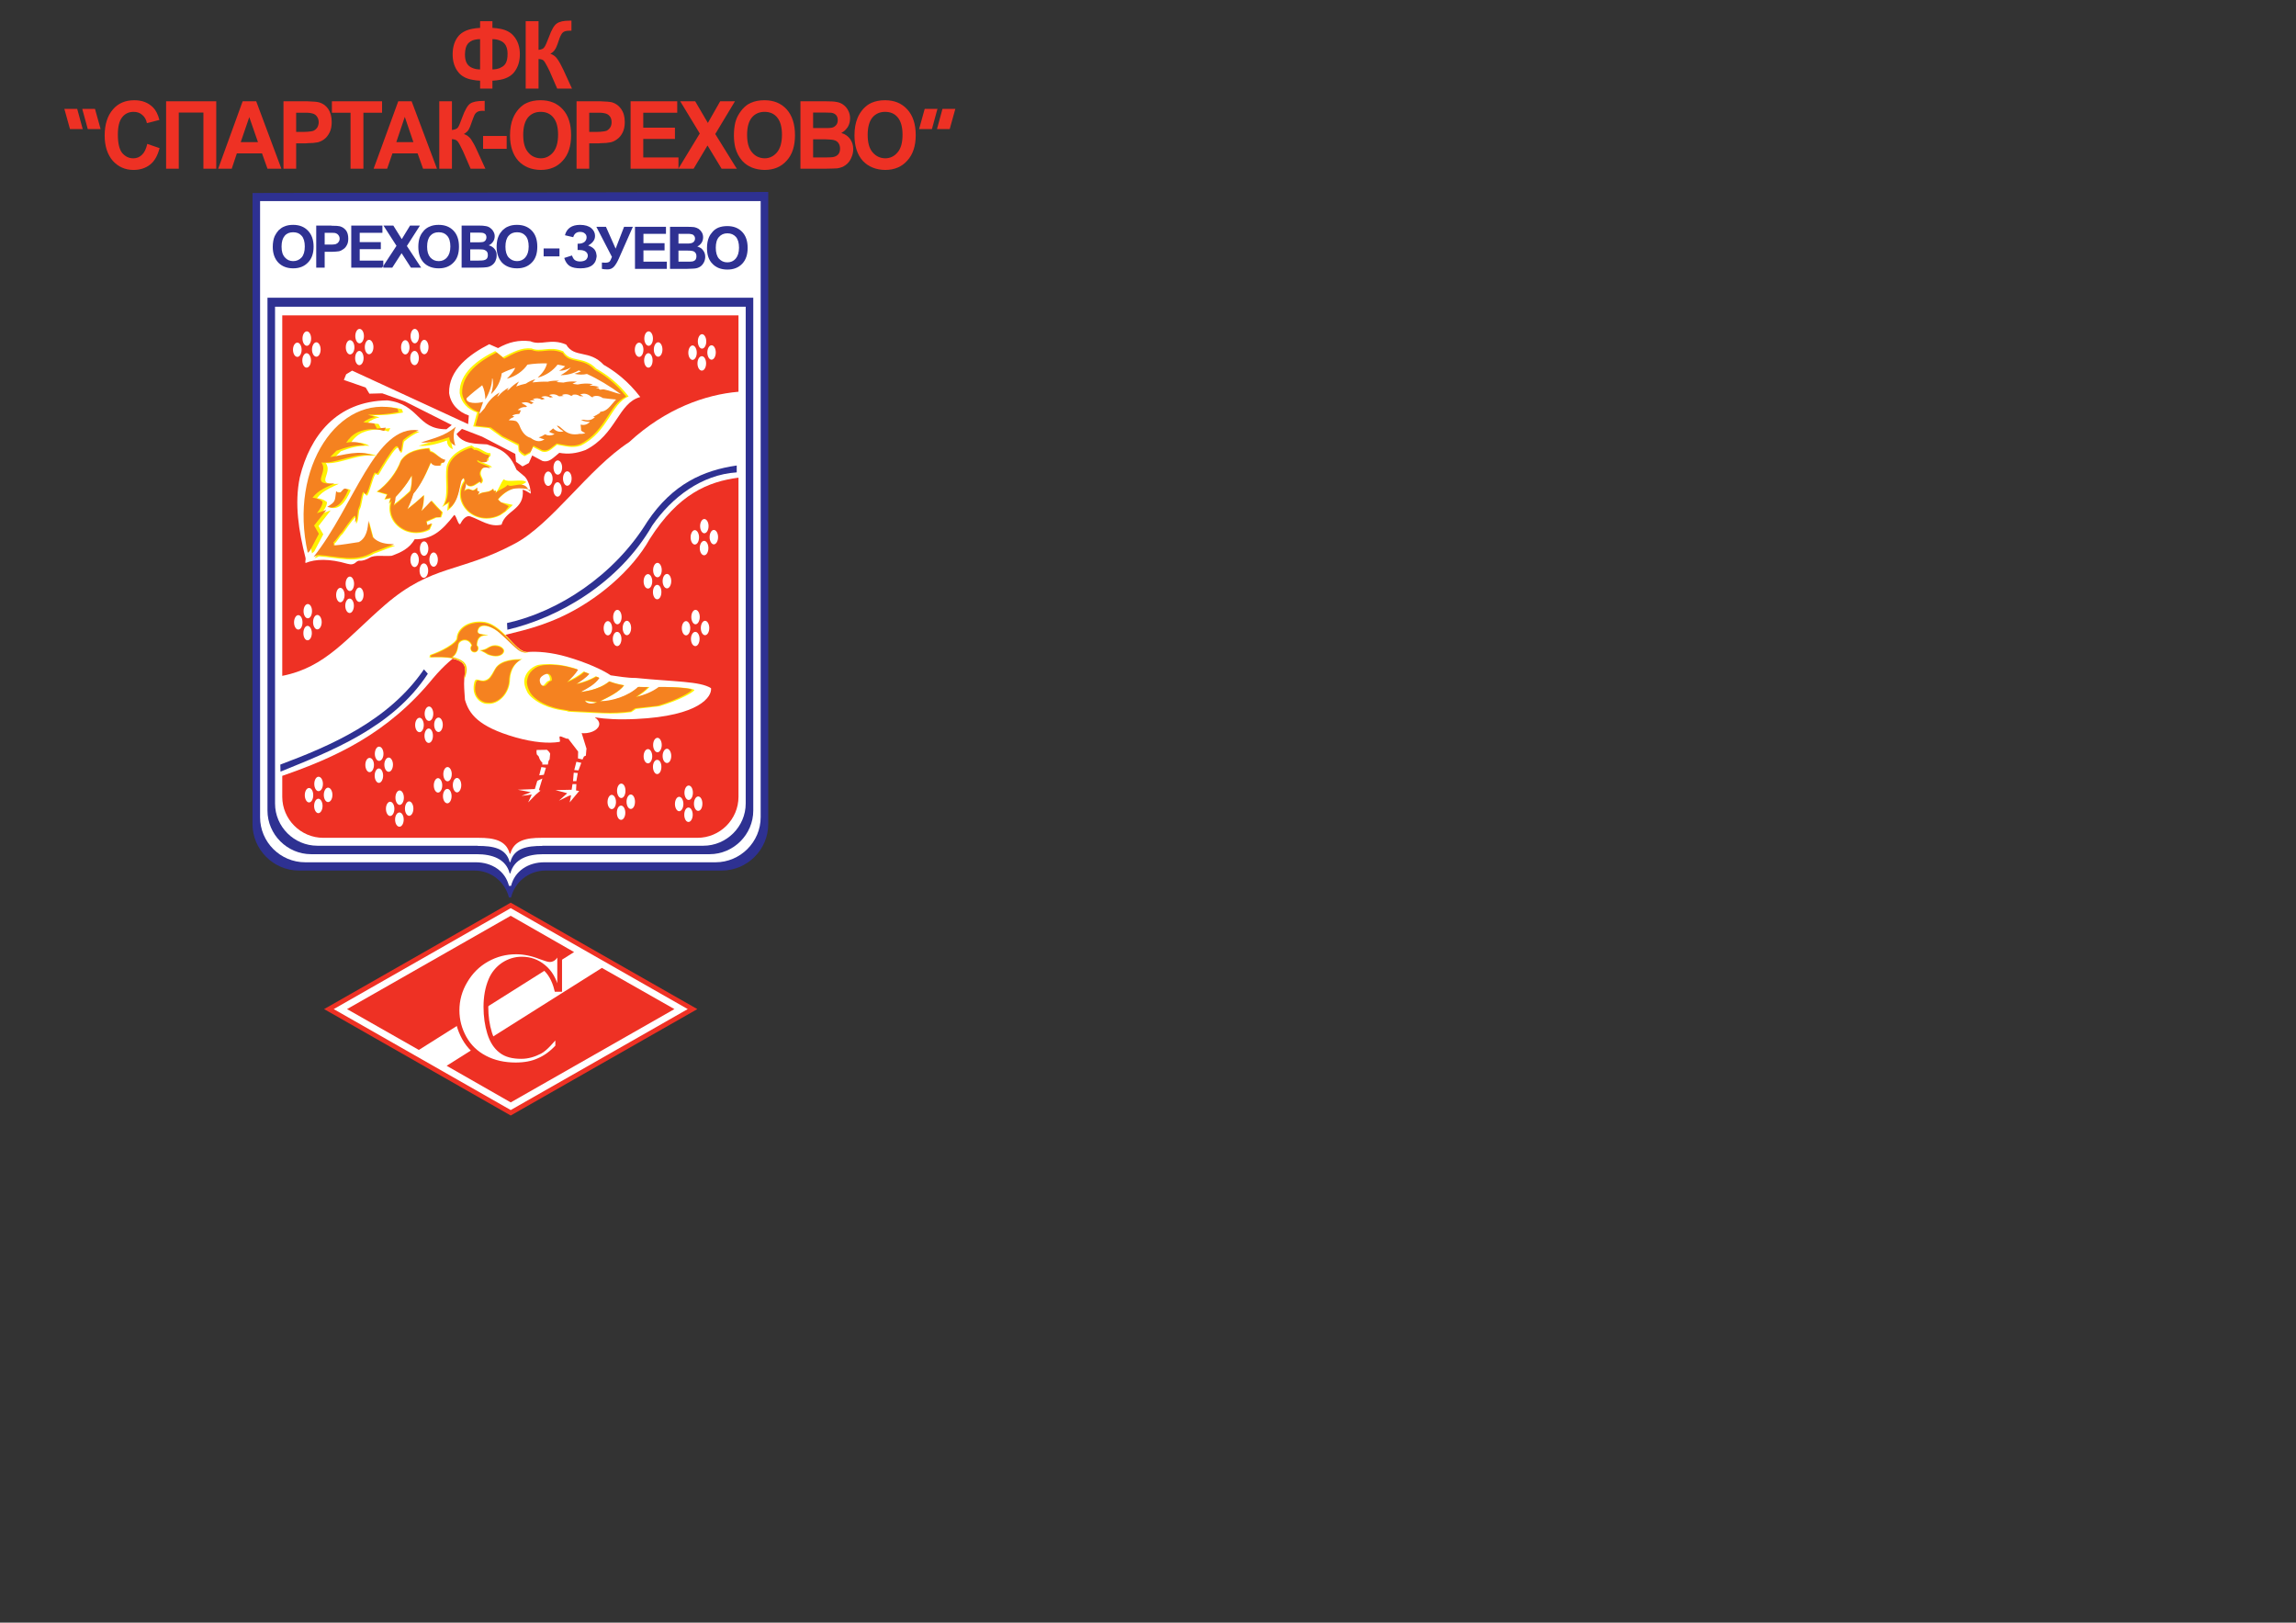 <?xml version="1.0" encoding="iso-8859-1"?>
<!-- Generator: Adobe Illustrator 24.0.1, SVG Export Plug-In . SVG Version: 6.00 Build 0)  -->
<svg version="1.1" id="Layer_1" xmlns="http://www.w3.org/2000/svg" xmlns:xlink="http://www.w3.org/1999/xlink" x="0px" y="0px"
	 viewBox="0 0 842 595" style="enable-background:new 0 0 842 595;" xml:space="preserve">
<rect x="0" y="0" width="842" height="595" fill="#333333" stroke="none"/>
<path style="fill:none;stroke:#000000;stroke-width:0.194;" d="M198.526,307.213L198.526,307.213h57.256
	c8.261,0,15.04-6.779,15.04-15.042V130.736l0,0v-15.105H103.511v15.105l0,0v161.435c0,8.262,6.778,15.042,15.041,15.042h57.061l0,0
	c5.294,0,10.069,0.839,11.295,5.81h0.258C188.458,308.052,193.169,307.213,198.526,307.213z"/>
<path style="fill:#2E3192;" d="M200.012,319.218L200.012,319.218h64.677c9.36,0,17.042-7.681,17.042-17.042V119.762l0,0v-49.38
	L92.603,70.77v48.928c0,0.064,0,0.064,0,0.064v182.414c0,9.361,7.681,17.042,17.04,17.042h64.42l0,0
	c6.067,0,11.166,4.196,12.586,9.875h0.775C188.779,323.414,193.945,319.218,200.012,319.218z"/>
<path style="fill:#FFFFFF;" d="M199.624,316.184L199.624,316.184h62.807c9.037,0,16.524-7.422,16.524-16.523V122.603l0,0V73.739
	H95.378v48.798c0,0.065,0,0.065,0,0.065v177.058c0,9.101,7.423,16.523,16.524,16.523h62.547l0,0c5.874,0,10.844,3.163,12.2,8.65
	h0.775C188.779,319.347,193.749,316.184,199.624,316.184z"/>
<path style="fill:#2E3192;" d="M199.236,313.215L199.236,313.215h60.999c8.779,0,16.008-7.23,16.008-16.009V125.313l0,0v-16.136
	H98.09v16.136l0,0v171.894c0,8.779,7.228,16.009,16.007,16.009h60.74l0,0c5.68,0,10.715,1.741,12.07,7.035h0.258
	C188.523,314.956,193.556,313.215,199.236,313.215z"/>
<path style="fill:#FFFFFF;" d="M198.85,310.182v-0.065h59.062c8.52,0,15.557-6.972,15.557-15.494v-166.47c0,0,0,0,0-0.064v-15.621
	H100.864v15.621v0.064v166.47c0,8.522,6.972,15.494,15.558,15.494h58.802v0.065c5.486,0,10.393,0.774,11.683,5.936h0.258
	C188.458,310.956,193.363,310.182,198.85,310.182z"/>
<path style="fill:#EE3124;" d="M270.821,143.646v-12.909l0,0v-15.105H103.511v15.105l0,0v117.091
	c16.008-3.164,23.496-13.749,37.827-26.143c17.17-14.782,27.368-11.619,47.313-22.269c13.684-7.166,27.046-27.499,42.086-37.31
	C244.098,149.778,258.751,144.678,270.821,143.646z"/>
<path style="fill:#EE3124;" d="M198.526,307.213L198.526,307.213h57.256c8.261,0,15.04-6.779,15.04-15.042V175.145
	c-11.167,1.484-22.012,5.938-32.533,22.462c-6.455,11.555-19.428,22.657-32.79,28.724c-20.139,9.168-31.241,4.197-46.604,22.27
	c-16.719,20.527-36.213,29.241-55.384,35.891v7.68c0,8.262,6.778,15.042,15.041,15.042h57.061l0,0c5.294,0,10.069,0.839,11.295,5.81
	h0.258C188.458,308.052,193.169,307.213,198.526,307.213z"/>
<path style="fill:#2E3192;" d="M102.866,282.941c18.204-7.422,41.117-16.071,54.028-35.888l-1.421-1.615
	c-12.91,18.913-34.404,28.08-52.671,34.92L102.866,282.941z"/>
<path style="fill:#2E3192;" d="M186.069,230.915c18.784-4.388,40.923-17.041,53.123-38.212l0,0
	c7.165-10.328,18.075-18.655,30.983-19.494v-2.517c-12.135,1.743-23.496,6.712-32.79,20.591l0,0
	c-12.2,19.816-32.725,33.048-51.446,37.18L186.069,230.915z"/>
<g>
	<path style="fill:#2E3192;" d="M124.619,82.97c-0.452-0.129-1.42-0.194-2.84-0.194c-0.259-0.064-0.516-0.064-0.839-0.064h-4.971
		v15.427h3.098v-5.81h2.002c0.258,0,0.515,0,0.709,0c1.098,0,1.937-0.13,2.518-0.194c0.581-0.129,1.097-0.388,1.614-0.775
		c0.515-0.323,0.968-0.839,1.29-1.485c0.386-0.645,0.517-1.484,0.517-2.388c0-1.227-0.259-2.259-0.84-3.033
		C126.232,83.68,125.522,83.227,124.619,82.97z M124.166,88.714c-0.193,0.324-0.516,0.582-0.968,0.775
		c-0.259,0.064-0.709,0.193-1.42,0.193c-0.259,0-0.645,0-1.033,0h-1.679v-4.324h1.485c0.517,0,0.904,0,1.226,0
		c0.453,0,0.775,0.064,1.034,0.064c0.515,0.13,0.903,0.323,1.226,0.71c0.323,0.388,0.516,0.839,0.516,1.355
		C124.554,88.005,124.425,88.392,124.166,88.714z"/>
	<path style="fill:#2E3192;" d="M107.514,82.453c-1.291,0-2.389,0.194-3.358,0.645c-0.709,0.259-1.354,0.775-1.999,1.356
		c-0.581,0.645-1.034,1.354-1.42,2.13c-0.452,1.033-0.711,2.388-0.711,3.937c0,2.453,0.711,4.389,2.065,5.81
		c1.356,1.354,3.164,2.064,5.423,2.064c2.259,0,4.067-0.71,5.422-2.13c1.355-1.355,2.066-3.292,2.066-5.81
		c0-2.517-0.711-4.454-2.066-5.875C111.581,83.163,109.773,82.453,107.514,82.453z M110.612,94.395
		c-0.839,0.904-1.872,1.355-3.098,1.355c-1.227,0-2.259-0.451-3.033-1.355c-0.84-0.904-1.228-2.195-1.228-3.938
		c0-1.808,0.388-3.098,1.162-4.001c0.775-0.904,1.809-1.292,3.099-1.292c1.29,0,2.323,0.388,3.098,1.292
		c0.774,0.839,1.162,2.193,1.162,3.937C111.773,92.2,111.386,93.491,110.612,94.395z"/>
	<path style="fill:#2E3192;" d="M160.895,82.453c-0.065,0-0.065,0-0.065,0c-1.226,0-2.323,0.194-3.291,0.645
		c-0.71,0.259-1.421,0.775-2.002,1.356c-0.581,0.645-1.097,1.354-1.42,2.13c-0.064,0.128-0.129,0.257-0.193,0.451
		c-0.323,0.969-0.517,2.13-0.517,3.486c0,1.291,0.194,2.388,0.517,3.356c0.322,0.968,0.839,1.743,1.484,2.454
		c1.356,1.354,3.163,2.064,5.487,2.064c2.26,0,4.067-0.71,5.421-2.13c1.357-1.355,2.001-3.292,2.001-5.81
		c0-2.517-0.645-4.454-2.001-5.875C164.962,83.163,163.155,82.453,160.895,82.453z M163.928,94.395
		c-0.773,0.904-1.807,1.355-3.033,1.355c-1.291,0-2.259-0.451-3.099-1.355c-0.774-0.904-1.162-2.195-1.162-3.938
		c0-1.808,0.387-3.098,1.162-4.001c0.775-0.904,1.808-1.292,3.099-1.292c1.29,0,2.323,0.388,3.098,1.292
		c0.775,0.839,1.163,2.193,1.163,3.937C165.156,92.2,164.703,93.491,163.928,94.395z"/>
	<polygon style="fill:#2E3192;" points="140.369,95.556 131.913,95.556 131.913,91.361 139.659,91.361 139.659,88.779 
		131.913,88.779 131.913,85.358 140.24,85.358 140.24,82.712 128.814,82.712 128.814,98.139 140.11,98.139 140.369,97.816 
		140.563,97.521 140.563,95.556 	"/>
	<polygon style="fill:#2E3192;" points="149.212,90.198 153.924,82.841 153.988,82.712 153.924,82.712 150.374,82.712 
		147.34,87.682 144.241,82.712 140.627,82.712 145.402,90.134 140.563,97.521 140.563,98.139 143.854,98.139 147.276,92.846 
		150.696,98.139 153.924,98.139 154.44,98.139 153.924,97.364 	"/>
	<path style="fill:#2E3192;" d="M255.717,90.393c0.646-0.324,1.161-0.775,1.55-1.355c0.387-0.58,0.58-1.292,0.58-2.001
		c0-0.646-0.129-1.227-0.451-1.808c-0.323-0.515-0.71-0.968-1.163-1.291c-0.516-0.322-1.033-0.517-1.613-0.646
		c-0.582-0.065-1.486-0.129-2.712-0.129h-0.063h-6.133V98.59h5.229c0.322,0,0.646,0,0.905,0c1.484-0.065,2.452-0.065,2.903-0.129
		c0.775-0.065,1.485-0.322,2.066-0.71c0.581-0.388,1.032-0.969,1.356-1.614c0.323-0.645,0.451-1.355,0.451-2.001
		c0-0.903-0.259-1.679-0.774-2.323C257.396,91.103,256.621,90.65,255.717,90.393z M248.81,85.745h1.809c0.451,0,0.903,0,1.227,0
		c0.774,0,1.226,0,1.419,0.064c0.517,0.065,0.904,0.194,1.163,0.517c0.322,0.323,0.452,0.71,0.452,1.162
		c0,0.517-0.194,0.904-0.517,1.226c-0.258,0.259-0.71,0.453-1.227,0.517c-0.192,0.065-0.645,0.065-1.289,0.065
		c-0.259,0-0.583,0-0.969,0h-2.066V85.745z M255.006,95.299c-0.322,0.322-0.71,0.516-1.161,0.58
		c-0.259,0.065-0.969,0.065-2.001,0.065c-0.065,0-0.065,0-0.13,0h-2.905v-4.067h2.518c0.194,0,0.388,0,0.518,0
		c1.161,0,1.871,0.064,2.259,0.194c0.451,0.129,0.774,0.387,0.968,0.71c0.258,0.323,0.323,0.71,0.323,1.162
		C255.394,94.523,255.264,94.911,255.006,95.299z"/>
	<path style="fill:#2E3192;" d="M179.227,89.941c0.646-0.259,1.163-0.711,1.614-1.356c0.386-0.581,0.58-1.227,0.58-2
		c0-0.646-0.194-1.227-0.515-1.744c-0.323-0.581-0.711-0.968-1.163-1.291c-0.453-0.324-1.033-0.581-1.614-0.646
		c-0.58-0.129-1.42-0.193-2.646-0.193h-0.065h-6.132v15.427h5.292c0.259,0,0.582,0,0.84,0c1.485,0,2.388-0.065,2.84-0.13
		c0.839-0.064,1.484-0.323,2.065-0.71c0.582-0.387,1.033-0.903,1.354-1.549c0.259-0.645,0.452-1.227,0.452-1.872v-0.195v-0.257
		c0-0.775-0.257-1.486-0.71-2.066C180.906,90.715,180.195,90.198,179.227,89.941z M172.449,85.293h1.743c0.451,0,0.904,0,1.226,0
		c0.774,0,1.227,0.065,1.42,0.065c0.516,0.064,0.839,0.258,1.162,0.516c0.258,0.323,0.386,0.71,0.386,1.162
		c0,0.517-0.193,0.904-0.451,1.226c-0.323,0.323-0.71,0.516-1.227,0.516c-0.193,0.065-0.645,0.065-1.29,0.065
		c-0.258,0-0.581,0-0.969,0h-2.001V85.293z M178.518,94.846c-0.324,0.324-0.711,0.517-1.098,0.582
		c-0.258,0.064-0.969,0.128-2.001,0.128c-0.065,0-0.065,0-0.129,0h-2.84v-4.13h2.453c0.194,0,0.387,0,0.516,0
		c1.162,0,1.871,0.064,2.194,0.193c0.453,0.194,0.774,0.388,0.969,0.711c0.258,0.322,0.323,0.709,0.323,1.226
		C178.904,94.072,178.774,94.523,178.518,94.846z"/>
	<polygon style="fill:#2E3192;" points="235.965,91.813 243.711,91.813 243.711,89.167 235.965,89.167 235.965,85.745 
		244.227,85.745 244.227,83.163 232.867,83.163 232.867,98.59 244.55,98.59 244.55,95.944 235.965,95.944 	"/>
	<path style="fill:#2E3192;" d="M272.177,85.036c-1.355-1.42-3.163-2.131-5.422-2.131c-0.065,0-0.065,0-0.065,0
		c-1.226,0-2.323,0.193-3.292,0.581c-0.71,0.324-1.419,0.775-2.001,1.42c-0.581,0.646-1.097,1.355-1.42,2.13
		c-0.451,1.033-0.709,2.388-0.709,3.937c0,2.454,0.646,4.39,2.001,5.746c1.355,1.42,3.163,2.129,5.487,2.129
		c2.259,0,4.067-0.709,5.422-2.129c1.355-1.42,2.002-3.357,2.002-5.81C274.179,88.392,273.532,86.456,272.177,85.036z
		 M269.789,94.846c-0.775,0.904-1.807,1.356-3.034,1.356c-1.291,0-2.259-0.453-3.098-1.356c-0.775-0.904-1.161-2.259-1.161-4.001
		c0-1.744,0.386-3.099,1.161-3.938c0.774-0.904,1.807-1.355,3.098-1.355c1.292,0,2.324,0.451,3.099,1.29
		c0.775,0.904,1.162,2.195,1.162,4.003C271.015,92.587,270.564,93.942,269.789,94.846z"/>
	<path style="fill:#2E3192;" d="M225.766,91.168l-3.549-8.005h-3.487v0.064l5.681,10.974c-0.323,0.904-0.646,1.484-0.904,1.743
		c-0.323,0.259-0.838,0.388-1.549,0.388c-0.388,0-0.775-0.065-1.227-0.065v2.324c0.517,0.129,1.227,0.194,2.13,0.194
		c0.969,0,1.742-0.388,2.324-1.033c0.581-0.646,1.161-1.614,1.743-2.905l5.163-11.683h-3.227L225.766,91.168z"/>
	<path style="fill:#2E3192;" d="M189.619,82.453c0,0,0,0-0.064,0c-1.228,0-2.323,0.194-3.292,0.645
		c-0.71,0.259-1.356,0.775-2.002,1.356c-0.58,0.645-1.097,1.354-1.419,2.13c-0.452,0.968-0.645,2.129-0.71,3.484v0.453v0.387
		c0.065,2.259,0.775,4.067,2.001,5.423c1.355,1.354,3.163,2.064,5.487,2.064c2.259,0,4.067-0.71,5.421-2.13
		c1.355-1.355,2.003-3.292,2.003-5.81c0-2.517-0.647-4.454-2.003-5.875C193.686,83.163,191.878,82.453,189.619,82.453z
		 M192.652,94.395c-0.774,0.904-1.807,1.355-3.033,1.355c-1.226,0-2.26-0.451-3.099-1.355c-0.775-0.904-1.162-2.195-1.162-3.938
		c0-1.808,0.387-3.098,1.162-4.001c0.775-0.904,1.807-1.292,3.099-1.292c1.291,0,2.324,0.388,3.098,1.292
		c0.775,0.839,1.162,2.193,1.162,3.937C193.879,92.2,193.428,93.491,192.652,94.395z"/>
	<rect x="199.366" y="91.103" style="fill:#2E3192;" width="5.809" height="2.904"/>
	<path style="fill:#2E3192;" d="M218.021,91.49c-0.517-0.645-1.291-1.097-2.324-1.484c0.838-0.452,1.485-0.968,1.872-1.548
		c0.453-0.582,0.645-1.228,0.645-2.001c0-1.034-0.451-2.002-1.355-2.776c-0.904-0.775-2.323-1.226-4.131-1.226
		c-3.034,0-4.906,1.291-5.551,3.808l3.034,0.71c0.386-1.29,1.226-1.936,2.517-1.936c0.775,0,1.355,0.193,1.742,0.581
		c0.452,0.322,0.646,0.84,0.646,1.42c0,0.645-0.259,1.226-0.774,1.678c-0.518,0.388-1.227,0.646-2.196,0.646h-0.323v2.324h0.711
		c0.968,0,1.743,0.193,2.259,0.582c0.517,0.386,0.775,0.903,0.775,1.484c0,0.58-0.258,1.033-0.646,1.484
		c-0.452,0.387-1.227,0.645-2.194,0.645c-0.711,0-1.291-0.129-1.808-0.451c-0.451-0.258-0.839-0.84-1.162-1.745l-2.84,0.905
		c0.452,1.485,1.161,2.453,2.13,3.034c0.904,0.517,2.194,0.774,3.808,0.774c1.937,0,3.422-0.387,4.454-1.227
		c0.84-0.709,1.292-1.613,1.42-2.71c0.065-0.193,0.065-0.387,0.065-0.581c0-0.195,0-0.387-0.065-0.517
		C218.666,92.652,218.408,92.007,218.021,91.49z"/>
</g>
<g>
	<path style="fill:#FFFFFF;" d="M237.772,134.802c0.904,0,1.548-1.161,1.548-2.645c0-1.42-0.645-2.646-1.548-2.646
		c-0.839,0-1.55,1.227-1.55,2.646C236.223,133.641,236.934,134.802,237.772,134.802z"/>
	<path style="fill:#FFFFFF;" d="M237.9,126.798c0.84,0,1.55-1.228,1.55-2.646c0-1.485-0.71-2.648-1.55-2.648
		c-0.903,0-1.614,1.163-1.614,2.648C236.287,125.571,236.998,126.798,237.9,126.798z"/>
	<path style="fill:#FFFFFF;" d="M241.387,130.8c0.839,0,1.549-1.163,1.549-2.647c0-1.42-0.71-2.646-1.549-2.646
		c-0.903,0-1.614,1.227-1.614,2.646C239.773,129.638,240.484,130.8,241.387,130.8z"/>
	<path style="fill:#FFFFFF;" d="M234.416,130.865c0.839,0,1.549-1.162,1.549-2.647c0-1.42-0.71-2.582-1.549-2.582
		c-0.904,0-1.614,1.163-1.614,2.582C232.802,129.704,233.512,130.865,234.416,130.865z"/>
</g>
<g>
	<path style="fill:#FFFFFF;" d="M257.396,135.899c0.839,0,1.549-1.161,1.549-2.646c0-1.484-0.71-2.645-1.549-2.645
		c-0.904,0-1.614,1.162-1.614,2.645C255.782,134.738,256.492,135.899,257.396,135.899z"/>
	<path style="fill:#FFFFFF;" d="M257.46,127.831c0.838,0,1.549-1.162,1.549-2.646c0-1.42-0.711-2.647-1.549-2.647
		c-0.839,0-1.548,1.227-1.548,2.647C255.911,126.669,256.621,127.831,257.46,127.831z"/>
	<path style="fill:#FFFFFF;" d="M260.945,131.897c0.839,0,1.55-1.226,1.55-2.646c0-1.484-0.711-2.646-1.55-2.646
		c-0.838,0-1.549,1.163-1.549,2.646C259.396,130.671,260.107,131.897,260.945,131.897z"/>
	<path style="fill:#FFFFFF;" d="M253.974,131.961c0.839,0,1.549-1.161,1.549-2.646c0-1.42-0.71-2.646-1.549-2.646
		c-0.84,0-1.549,1.227-1.549,2.646C252.425,130.8,253.134,131.961,253.974,131.961z"/>
</g>
<g>
	<path style="fill:#FFFFFF;" d="M152.052,133.898c0.839,0,1.55-1.161,1.55-2.581c0-1.484-0.711-2.646-1.55-2.646
		c-0.904,0-1.613,1.163-1.613,2.646C150.439,132.737,151.148,133.898,152.052,133.898z"/>
	<path style="fill:#FFFFFF;" d="M152.117,125.894c0.839,0,1.549-1.226,1.549-2.646c0-1.485-0.71-2.647-1.549-2.647
		c-0.839,0-1.549,1.162-1.549,2.647C150.567,124.668,151.277,125.894,152.117,125.894z"/>
	<path style="fill:#FFFFFF;" d="M155.602,129.896c0.839,0,1.549-1.163,1.549-2.647c0-1.42-0.71-2.646-1.549-2.646
		c-0.839,0-1.549,1.227-1.549,2.646C154.053,128.734,154.763,129.896,155.602,129.896z"/>
	<path style="fill:#FFFFFF;" d="M148.632,129.96c0.837,0,1.548-1.162,1.548-2.581c0-1.486-0.711-2.647-1.548-2.647
		c-0.841,0-1.551,1.162-1.551,2.647C147.081,128.799,147.791,129.96,148.632,129.96z"/>
</g>
<g>
	<path style="fill:#FFFFFF;" d="M131.785,133.898c0.838,0,1.548-1.161,1.548-2.581c0-1.484-0.71-2.646-1.548-2.646
		c-0.84,0-1.551,1.163-1.551,2.646C130.233,132.737,130.945,133.898,131.785,133.898z"/>
	<path style="fill:#FFFFFF;" d="M131.849,125.894c0.904,0,1.613-1.226,1.613-2.646c0-1.485-0.709-2.647-1.613-2.647
		c-0.84,0-1.55,1.162-1.55,2.647C130.298,124.668,131.009,125.894,131.849,125.894z"/>
	<path style="fill:#FFFFFF;" d="M135.334,129.896c0.904,0,1.613-1.163,1.613-2.647c0-1.42-0.709-2.646-1.613-2.646
		c-0.84,0-1.55,1.227-1.55,2.646C133.784,128.734,134.494,129.896,135.334,129.896z"/>
	<path style="fill:#FFFFFF;" d="M128.363,129.96c0.903,0,1.613-1.162,1.613-2.581c0-1.486-0.711-2.647-1.613-2.647
		c-0.839,0-1.55,1.162-1.55,2.647C126.813,128.799,127.524,129.96,128.363,129.96z"/>
</g>
<g>
	<path style="fill:#FFFFFF;" d="M112.419,134.802c0.905,0,1.614-1.161,1.614-2.645c0-1.42-0.709-2.646-1.614-2.646
		c-0.838,0-1.548,1.227-1.548,2.646C110.87,133.641,111.581,134.802,112.419,134.802z"/>
	<path style="fill:#FFFFFF;" d="M112.548,126.798c0.839,0,1.549-1.228,1.549-2.646c0-1.485-0.71-2.648-1.549-2.648
		c-0.904,0-1.613,1.163-1.613,2.648C110.935,125.571,111.645,126.798,112.548,126.798z"/>
	<path style="fill:#FFFFFF;" d="M116.033,130.8c0.84,0,1.551-1.163,1.551-2.647c0-1.42-0.711-2.646-1.551-2.646
		c-0.903,0-1.613,1.227-1.613,2.646C114.42,129.638,115.13,130.8,116.033,130.8z"/>
	<path style="fill:#FFFFFF;" d="M109.063,130.865c0.839,0,1.549-1.162,1.549-2.647c0-1.42-0.71-2.582-1.549-2.582
		c-0.905,0-1.614,1.163-1.614,2.582C107.449,129.704,108.158,130.865,109.063,130.865z"/>
</g>
<g>
	<path style="fill:#FFFFFF;" d="M258.234,203.611c0.839,0,1.549-1.162,1.549-2.646c0-1.42-0.71-2.646-1.549-2.646
		c-0.904,0-1.614,1.227-1.614,2.646C256.621,202.449,257.331,203.611,258.234,203.611z"/>
	<path style="fill:#FFFFFF;" d="M258.297,195.542c0.841,0,1.551-1.162,1.551-2.645c0-1.42-0.71-2.583-1.551-2.583
		c-0.838,0-1.547,1.162-1.547,2.583C256.75,194.38,257.46,195.542,258.297,195.542z"/>
	<path style="fill:#FFFFFF;" d="M261.784,199.609c0.839,0,1.55-1.226,1.55-2.646c0-1.484-0.711-2.646-1.55-2.646
		c-0.839,0-1.549,1.162-1.549,2.646C260.235,198.382,260.945,199.609,261.784,199.609z"/>
	<path style="fill:#FFFFFF;" d="M254.813,199.674c0.84,0,1.55-1.163,1.55-2.646c0-1.421-0.71-2.647-1.55-2.647
		c-0.839,0-1.549,1.226-1.549,2.647C253.264,198.511,253.974,199.674,254.813,199.674z"/>
</g>
<g>
	<path style="fill:#FFFFFF;" d="M240.999,219.749c0.905,0,1.55-1.163,1.55-2.646c0-1.487-0.645-2.648-1.55-2.648
		c-0.838,0-1.549,1.161-1.549,2.648C239.451,218.586,240.162,219.749,240.999,219.749z"/>
	<path style="fill:#FFFFFF;" d="M241.129,211.679c0.838,0,1.548-1.161,1.548-2.646c0-1.42-0.71-2.646-1.548-2.646
		c-0.904,0-1.613,1.227-1.613,2.646C239.516,210.518,240.226,211.679,241.129,211.679z"/>
	<path style="fill:#FFFFFF;" d="M244.614,215.746c0.84,0,1.549-1.227,1.549-2.646c0-1.484-0.71-2.645-1.549-2.645
		c-0.903,0-1.613,1.161-1.613,2.645C243.001,214.52,243.711,215.746,244.614,215.746z"/>
	<path style="fill:#FFFFFF;" d="M237.643,215.811c0.84,0,1.549-1.162,1.549-2.646c0-1.42-0.709-2.646-1.549-2.646
		c-0.903,0-1.613,1.226-1.613,2.646C236.03,214.649,236.739,215.811,237.643,215.811z"/>
</g>
<g>
	<path style="fill:#FFFFFF;" d="M255.006,236.919c0.84,0,1.549-1.164,1.549-2.647c0-1.419-0.71-2.581-1.549-2.581
		c-0.903,0-1.614,1.162-1.614,2.581C253.393,235.755,254.104,236.919,255.006,236.919z"/>
	<path style="fill:#FFFFFF;" d="M255.071,228.914c0.84,0,1.549-1.227,1.549-2.647c0-1.484-0.71-2.646-1.549-2.646
		c-0.839,0-1.549,1.162-1.549,2.646C253.522,227.687,254.232,228.914,255.071,228.914z"/>
	<path style="fill:#FFFFFF;" d="M258.556,232.916c0.84,0,1.551-1.162,1.551-2.646c0-1.42-0.711-2.645-1.551-2.645
		c-0.839,0-1.548,1.226-1.548,2.645C257.008,231.754,257.717,232.916,258.556,232.916z"/>
	<path style="fill:#FFFFFF;" d="M251.586,232.98c0.839,0,1.548-1.161,1.548-2.646c0-1.42-0.709-2.582-1.548-2.582
		c-0.84,0-1.549,1.162-1.549,2.582C250.037,231.819,250.746,232.98,251.586,232.98z"/>
</g>
<g>
	<path style="fill:#FFFFFF;" d="M226.346,236.919c0.84,0,1.551-1.164,1.551-2.647c0-1.419-0.711-2.581-1.551-2.581
		c-0.903,0-1.613,1.162-1.613,2.581C224.733,235.755,225.443,236.919,226.346,236.919z"/>
	<path style="fill:#FFFFFF;" d="M226.411,228.914c0.839,0,1.55-1.227,1.55-2.647c0-1.484-0.711-2.646-1.55-2.646
		c-0.839,0-1.549,1.162-1.549,2.646C224.862,227.687,225.572,228.914,226.411,228.914z"/>
	<path style="fill:#FFFFFF;" d="M229.897,232.916c0.84,0,1.55-1.162,1.55-2.646c0-1.42-0.71-2.645-1.55-2.645
		c-0.838,0-1.548,1.226-1.548,2.645C228.349,231.754,229.059,232.916,229.897,232.916z"/>
	<path style="fill:#FFFFFF;" d="M222.925,232.98c0.84,0,1.551-1.161,1.551-2.646c0-1.42-0.711-2.582-1.551-2.582
		c-0.837,0-1.548,1.162-1.548,2.582C221.376,231.819,222.088,232.98,222.925,232.98z"/>
</g>
<g>
	<path style="fill:#FFFFFF;" d="M155.408,211.873c0.904,0,1.614-1.227,1.614-2.646c0-1.484-0.71-2.646-1.614-2.646
		c-0.839,0-1.548,1.162-1.548,2.646C153.86,210.646,154.569,211.873,155.408,211.873z"/>
	<path style="fill:#FFFFFF;" d="M155.537,203.806c0.839,0,1.55-1.162,1.55-2.647c0-1.42-0.711-2.647-1.55-2.647
		c-0.903,0-1.549,1.228-1.549,2.647C153.988,202.644,154.634,203.806,155.537,203.806z"/>
	<path style="fill:#FFFFFF;" d="M159.023,207.807c0.839,0,1.55-1.162,1.55-2.582c0-1.486-0.711-2.646-1.55-2.646
		c-0.839,0-1.548,1.161-1.548,2.646C157.475,206.645,158.184,207.807,159.023,207.807z"/>
	<path style="fill:#FFFFFF;" d="M152.052,207.936c0.839,0,1.55-1.226,1.55-2.646c0-1.484-0.711-2.646-1.55-2.646
		c-0.904,0-1.549,1.162-1.549,2.646C150.502,206.71,151.148,207.936,152.052,207.936z"/>
</g>
<g>
	<path style="fill:#FFFFFF;" d="M204.465,182.116c0.839,0,1.549-1.162,1.549-2.646c0-1.42-0.71-2.646-1.549-2.646
		c-0.839,0-1.549,1.226-1.549,2.646C202.917,180.954,203.626,182.116,204.465,182.116z"/>
	<path style="fill:#FFFFFF;" d="M204.529,174.048c0.904,0,1.615-1.163,1.615-2.647c0-1.42-0.711-2.581-1.615-2.581
		c-0.839,0-1.548,1.162-1.548,2.581C202.981,172.885,203.69,174.048,204.529,174.048z"/>
	<path style="fill:#FFFFFF;" d="M208.015,178.114c0.905,0,1.615-1.226,1.615-2.646c0-1.485-0.71-2.646-1.615-2.646
		c-0.838,0-1.548,1.162-1.548,2.646C206.467,176.888,207.177,178.114,208.015,178.114z"/>
	<path style="fill:#FFFFFF;" d="M201.044,178.178c0.904,0,1.614-1.161,1.614-2.646c0-1.419-0.71-2.646-1.614-2.646
		c-0.84,0-1.549,1.227-1.549,2.646C199.495,177.018,200.204,178.178,201.044,178.178z"/>
</g>
<g>
	<path style="fill:#FFFFFF;" d="M128.233,224.783c0.839,0,1.549-1.226,1.549-2.646c0-1.485-0.71-2.646-1.549-2.646
		c-0.903,0-1.613,1.161-1.613,2.646C126.62,223.557,127.33,224.783,128.233,224.783z"/>
	<path style="fill:#FFFFFF;" d="M128.299,216.715c0.838,0,1.548-1.163,1.548-2.646c0-1.485-0.71-2.646-1.548-2.646
		c-0.84,0-1.551,1.161-1.551,2.646C126.748,215.552,127.459,216.715,128.299,216.715z"/>
	<path style="fill:#FFFFFF;" d="M131.785,220.717c0.838,0,1.548-1.163,1.548-2.646c0-1.419-0.71-2.646-1.548-2.646
		c-0.84,0-1.551,1.227-1.551,2.646C130.233,219.554,130.945,220.717,131.785,220.717z"/>
	<path style="fill:#FFFFFF;" d="M124.813,220.846c0.839,0,1.549-1.228,1.549-2.648c0-1.483-0.71-2.646-1.549-2.646
		s-1.549,1.163-1.549,2.646C123.264,219.618,123.974,220.846,124.813,220.846z"/>
</g>
<g>
	<path style="fill:#FFFFFF;" d="M112.806,234.788c0.839,0,1.55-1.162,1.55-2.646c0-1.42-0.711-2.647-1.55-2.647
		c-0.903,0-1.549,1.227-1.549,2.647C111.257,233.626,111.903,234.788,112.806,234.788z"/>
	<path style="fill:#FFFFFF;" d="M112.871,226.72c0.905,0,1.549-1.162,1.549-2.648c0-1.419-0.645-2.581-1.549-2.581
		c-0.839,0-1.549,1.162-1.549,2.581C111.322,225.559,112.032,226.72,112.871,226.72z"/>
	<path style="fill:#FFFFFF;" d="M116.356,230.787c0.904,0,1.614-1.227,1.614-2.646c0-1.486-0.71-2.648-1.614-2.648
		c-0.839,0-1.55,1.162-1.55,2.648C114.807,229.56,115.518,230.787,116.356,230.787z"/>
	<path style="fill:#FFFFFF;" d="M109.384,230.852c0.905,0,1.551-1.163,1.551-2.647c0-1.42-0.646-2.646-1.551-2.646
		c-0.837,0-1.548,1.226-1.548,2.646C107.836,229.688,108.547,230.852,109.384,230.852z"/>
</g>
<g>
	<path style="fill:#FFFFFF;" d="M252.489,301.402c0.84,0,1.55-1.226,1.55-2.646c0-1.484-0.71-2.647-1.55-2.647
		c-0.903,0-1.549,1.163-1.549,2.647C250.94,300.177,251.586,301.402,252.489,301.402z"/>
	<path style="fill:#FFFFFF;" d="M252.554,293.333c0.905,0,1.55-1.225,1.55-2.646c0-1.484-0.645-2.647-1.55-2.647
		c-0.839,0-1.549,1.163-1.549,2.647C251.005,292.108,251.715,293.333,252.554,293.333z"/>
	<path style="fill:#FFFFFF;" d="M256.039,297.336c0.904,0,1.549-1.163,1.549-2.647c0-1.42-0.646-2.646-1.549-2.646
		c-0.839,0-1.548,1.225-1.548,2.646C254.491,296.174,255.2,297.336,256.039,297.336z"/>
	<path style="fill:#FFFFFF;" d="M249.067,297.464c0.84,0,1.551-1.226,1.551-2.646c0-1.485-0.711-2.647-1.551-2.647
		c-0.838,0-1.548,1.162-1.548,2.647C247.519,296.239,248.229,297.464,249.067,297.464z"/>
</g>
<g>
	<path style="fill:#FFFFFF;" d="M240.999,283.845c0.905,0,1.55-1.226,1.55-2.646c0-1.485-0.645-2.582-1.55-2.582
		c-0.838,0-1.549,1.097-1.549,2.582C239.451,282.619,240.162,283.845,240.999,283.845z"/>
	<path style="fill:#FFFFFF;" d="M241.129,275.842c0.838,0,1.548-1.227,1.548-2.646c0-1.484-0.71-2.648-1.548-2.648
		c-0.904,0-1.613,1.164-1.613,2.648C239.516,274.615,240.226,275.842,241.129,275.842z"/>
	<path style="fill:#FFFFFF;" d="M244.614,279.779c0.84,0,1.549-1.097,1.549-2.583c0-1.419-0.71-2.646-1.549-2.646
		c-0.903,0-1.613,1.227-1.613,2.646C243.001,278.682,243.711,279.779,244.614,279.779z"/>
	<path style="fill:#FFFFFF;" d="M237.643,279.907c0.84,0,1.549-1.161,1.549-2.581c0-1.484-0.709-2.647-1.549-2.647
		c-0.903,0-1.613,1.163-1.613,2.647C236.03,278.746,236.739,279.907,237.643,279.907z"/>
</g>
<g>
	<path style="fill:#FFFFFF;" d="M157.216,272.42c0.904,0,1.549-1.163,1.549-2.646c0-1.421-0.646-2.648-1.549-2.648
		c-0.84,0-1.549,1.227-1.549,2.648C155.667,271.258,156.376,272.42,157.216,272.42z"/>
	<path style="fill:#FFFFFF;" d="M157.345,264.351c0.839,0,1.55-1.162,1.55-2.646c0-1.419-0.711-2.647-1.55-2.647
		c-0.904,0-1.613,1.229-1.613,2.647C155.732,263.189,156.441,264.351,157.345,264.351z"/>
	<path style="fill:#FFFFFF;" d="M160.83,268.417c0.839,0,1.55-1.226,1.55-2.646c0-1.484-0.711-2.646-1.55-2.646
		c-0.904,0-1.614,1.162-1.614,2.646C159.216,267.191,159.926,268.417,160.83,268.417z"/>
	<path style="fill:#FFFFFF;" d="M153.86,268.482c0.838,0,1.548-1.162,1.548-2.646c0-1.42-0.71-2.647-1.548-2.647
		c-0.905,0-1.614,1.226-1.614,2.647C152.246,267.321,152.956,268.482,153.86,268.482z"/>
</g>
<g>
	<path style="fill:#FFFFFF;" d="M164.058,294.559c0.839,0,1.549-1.162,1.549-2.645c0-1.42-0.71-2.646-1.549-2.646
		c-0.903,0-1.614,1.226-1.614,2.646C162.444,293.397,163.155,294.559,164.058,294.559z"/>
	<path style="fill:#FFFFFF;" d="M164.123,286.491c0.839,0,1.548-1.161,1.548-2.647c0-1.419-0.709-2.582-1.548-2.582
		c-0.84,0-1.549,1.163-1.549,2.582C162.574,285.33,163.283,286.491,164.123,286.491z"/>
	<path style="fill:#FFFFFF;" d="M167.608,290.559c0.839,0,1.548-1.228,1.548-2.648c0-1.483-0.709-2.645-1.548-2.645
		c-0.84,0-1.55,1.162-1.55,2.645C166.059,289.331,166.769,290.559,167.608,290.559z"/>
	<path style="fill:#FFFFFF;" d="M160.637,290.623c0.84,0,1.549-1.163,1.549-2.646c0-1.421-0.709-2.647-1.549-2.647
		c-0.839,0-1.548,1.225-1.548,2.647C159.088,289.46,159.798,290.623,160.637,290.623z"/>
</g>
<g>
	<path style="fill:#FFFFFF;" d="M227.767,300.628c0.841,0,1.55-1.164,1.55-2.583c0-1.485-0.709-2.646-1.55-2.646
		c-0.903,0-1.548,1.161-1.548,2.646C226.218,299.465,226.864,300.628,227.767,300.628z"/>
	<path style="fill:#FFFFFF;" d="M227.831,292.625c0.904,0,1.549-1.228,1.549-2.648c0-1.485-0.645-2.646-1.549-2.646
		c-0.84,0-1.549,1.161-1.549,2.646C226.282,291.397,226.992,292.625,227.831,292.625z"/>
	<path style="fill:#FFFFFF;" d="M231.317,296.625c0.904,0,1.55-1.162,1.55-2.646c0-1.42-0.646-2.648-1.55-2.648
		c-0.839,0-1.548,1.228-1.548,2.648C229.769,295.464,230.478,296.625,231.317,296.625z"/>
	<path style="fill:#FFFFFF;" d="M224.346,296.69c0.84,0,1.55-1.163,1.55-2.582c0-1.483-0.71-2.645-1.55-2.645
		c-0.839,0-1.549,1.163-1.549,2.645C222.797,295.528,223.507,296.69,224.346,296.69z"/>
</g>
<g>
	<path style="fill:#FFFFFF;" d="M116.744,298.175c0.84,0,1.549-1.227,1.549-2.647c0-1.483-0.709-2.646-1.549-2.646
		c-0.839,0-1.549,1.162-1.549,2.646C115.195,296.948,115.905,298.175,116.744,298.175z"/>
	<path style="fill:#FFFFFF;" d="M116.809,290.107c0.903,0,1.614-1.163,1.614-2.648c0-1.483-0.711-2.645-1.614-2.645
		c-0.84,0-1.55,1.163-1.55,2.645C115.259,288.944,115.969,290.107,116.809,290.107z"/>
	<path style="fill:#FFFFFF;" d="M120.294,294.108c0.904,0,1.614-1.161,1.614-2.645c0-1.421-0.71-2.646-1.614-2.646
		c-0.838,0-1.548,1.225-1.548,2.646C118.745,292.947,119.456,294.108,120.294,294.108z"/>
	<path style="fill:#FFFFFF;" d="M113.323,294.237c0.903,0,1.548-1.226,1.548-2.646c0-1.485-0.645-2.647-1.548-2.647
		c-0.84,0-1.55,1.163-1.55,2.647C111.773,293.012,112.483,294.237,113.323,294.237z"/>
</g>
<g>
	<path style="fill:#FFFFFF;" d="M138.948,287.072c0.839,0,1.55-1.226,1.55-2.645c0-1.485-0.711-2.648-1.55-2.648
		c-0.84,0-1.549,1.163-1.549,2.648C137.399,285.846,138.108,287.072,138.948,287.072z"/>
	<path style="fill:#FFFFFF;" d="M139.012,279.004c0.905,0,1.615-1.162,1.615-2.582c0-1.484-0.71-2.647-1.615-2.647
		c-0.838,0-1.548,1.162-1.548,2.647C137.464,277.842,138.174,279.004,139.012,279.004z"/>
	<path style="fill:#FFFFFF;" d="M142.564,283.006c0.839,0,1.549-1.163,1.549-2.647c0-1.354-0.71-2.581-1.549-2.581
		c-0.904,0-1.615,1.227-1.615,2.581C140.949,281.843,141.66,283.006,142.564,283.006z"/>
	<path style="fill:#FFFFFF;" d="M135.527,283.137c0.905,0,1.614-1.228,1.614-2.648c0-1.484-0.709-2.582-1.614-2.582
		c-0.838,0-1.548,1.098-1.548,2.582C133.979,281.909,134.689,283.137,135.527,283.137z"/>
</g>
<g>
	<path style="fill:#FFFFFF;" d="M146.501,303.145c0.839,0,1.549-1.162,1.549-2.646c0-1.419-0.71-2.583-1.549-2.583
		c-0.903,0-1.613,1.163-1.613,2.583C144.888,301.983,145.598,303.145,146.501,303.145z"/>
	<path style="fill:#FFFFFF;" d="M146.565,295.14c0.839,0,1.549-1.225,1.549-2.646c0-1.485-0.71-2.647-1.549-2.647
		c-0.839,0-1.55,1.163-1.55,2.647C145.016,293.915,145.727,295.14,146.565,295.14z"/>
	<path style="fill:#FFFFFF;" d="M150.05,299.143c0.839,0,1.55-1.163,1.55-2.647c0-1.42-0.711-2.645-1.55-2.645
		c-0.838,0-1.549,1.225-1.549,2.645C148.501,297.98,149.212,299.143,150.05,299.143z"/>
	<path style="fill:#FFFFFF;" d="M143.079,299.208c0.84,0,1.55-1.163,1.55-2.648c0-1.42-0.71-2.581-1.55-2.581
		c-0.838,0-1.548,1.16-1.548,2.581C141.531,298.045,142.241,299.208,143.079,299.208z"/>
</g>
<path style="fill:#FFFFFF;" d="M211.954,278.1l1.677,0.388l0.517-1.097l0.709-0.325l0.195-2.388l0.064-0.064l-1.808-5.809
	c0.259,0,0.516,0.064,0.775,0.064c3.099,0,5.681-1.549,5.681-3.421c0-0.904-0.645-1.744-1.551-2.324
	c0-0.064,0.065-0.064,0.065-0.064c3.68,0.58,8.521,0.903,14.976,0.58c23.497-1.098,27.885-8.328,27.498-11.296
	c-4.001-2.582-13.362-2.324-27.498-3.744c-3.421,0-6.325-0.58-9.295-0.968c-2.904-2.001-8.907-4.713-16.007-6.777
	c-5.552-1.614-10.909-2.13-14.848-1.744c-0.064,0-0.064,0-0.064-0.064c-4.261-0.065-8.908-10.779-16.201-11.102
	c-5.487-0.386-9.166,2.646-9.36,5.937c0,1.938-6.325,5.23-9.877,6.328c-0.193,0.064,0.13,0.58-0.128,0.968
	c-0.065,0.192,12.974-1.42,13.038,4.065c0,1.744-0.322,3.616-0.322,5.487c0,2.001,0.258,4.518,0.322,5.874
	c1.484,5.1,4.776,9.811,18.461,13.749c6.841,1.938,12.263,2.324,16.2,1.679c0.582-0.129-0.386-1.872,0.194-2.001
	c0.518-0.129,2.389,1.033,2.905,0.84c0,0,0.064,0,0.064-0.066l3.679,4.778L211.954,278.1z"/>
<polygon style="fill:#FFFFFF;" points="210.597,282.36 212.145,282.49 213.179,279.714 211.372,279.327 "/>
<polygon style="fill:#FFFFFF;" points="210.145,286.427 211.372,286.427 211.888,283.458 210.403,283.329 "/>
<polygon style="fill:#FFFFFF;" points="211.243,289.847 211.372,287.523 209.952,287.523 209.63,289.589 203.69,289.72 
	207.37,290.688 208.015,290.881 204.981,293.593 208.532,291.849 209.435,291.592 208.919,294.237 212.404,290.042 "/>
<polygon style="fill:#FFFFFF;" points="197.623,289.72 198.915,285.459 197.043,286.299 196.137,289.331 189.878,289.589 
	193.749,290.299 194.654,290.493 191.232,291.849 194.977,291.332 194.783,291.849 193.686,294.237 196.526,291.332 
	198.204,289.912 "/>
<path style="fill:#FFFFFF;" d="M198.915,279.714l-0.065,0.645h2.065l0.258-1.354l0.388-0.581l0.194-2.064
	c-0.259-0.581-0.647-0.97-1.162-1.42l-3.809,0.065c-0.065,0.516-0.065,1.032,0.064,1.612l0.71,0.776
	C197.816,278.23,198.14,279.004,198.915,279.714z"/>
<polygon style="fill:#FFFFFF;" points="197.753,284.297 199.432,284.102 200.204,281.521 198.526,281.263 "/>
<path style="fill:#FFF200;" d="M178.581,258.09c4.325,0.452,8.456-3.937,8.456-9.165c0.581-7.295,6.711-7.682,3.808-7.23
	c-1.291,0-7.165-0.065-9.23,3.421c-0.646,1.033-1.615,3.162-2.776,3.872c-2.71,1.679-4.066-1.096-4.841,0.969
	C172.578,255.249,176.193,258.09,178.581,258.09z"/>
<path style="fill:#FFF200;" d="M220.99,261.576c3.743,0.193,7.229,0,10.52-0.452l1.743-1.163l8.456-0.967
	c7.94-2.325,12.911-5.423,12.911-5.939c0-0.581-4.842-1.163-12.458-1.163c-2.646,2.001-5.682,3.035-8.65,3.745
	c1.679-1.162,3.357-2.324,4.712-3.745c-1.29,0.066-2.581,0-3.937-0.063c-3.615,3.484-9.876,5.487-14.395,5.422
	c2.97-1.42,7.294-3.485,9.038-6.002c-1.613-0.259-3.227-0.646-4.906-1.228c-0.193-0.064-0.387-0.129-0.581-0.192
	c-2.13,1.677-4.518,2.646-6.907,3.292v4.195c1.097,0.194,2.131,0.258,2.325,0.258c-0.452,0.323-1.419,0.581-2.325,0.581v3.227
	C217.827,261.446,219.311,261.511,220.99,261.576L220.99,261.576z M216.535,251.57v-2.582c0.647-0.258,1.292-0.644,1.936-1.031
	c0.452,0.191,0.84,0.321,1.227,0.515C218.924,249.7,217.762,250.667,216.535,251.57z M216.535,253.121
	c-1.291,0.322-2.581,0.516-3.872,0.645c1.356-0.711,2.646-1.421,3.872-2.196v-2.582c-1.807,0.84-3.679,1.42-5.55,1.809
	c1.807-1.162,3.614-2.389,4.97-3.809c-0.645-0.259-1.292-0.517-1.936-0.775c-2.002,1.744-4.261,2.904-6.584,3.937
	c1.614-1.549,3.098-3.033,4.196-4.776c-0.839-0.322-1.678-0.581-2.518-0.774c-3.549-0.968-7.101-1.228-9.681-1.033v3.421
	c0.192-0.065,0.451-0.065,0.581-0.065c0.968,0,1.677,0.969,1.677,2.259c0,0.518-0.709,0.387-1.096,0.775
	c-0.453,0.452-0.84,0.968-1.162,1.292v7.293c1.871,0.839,4.259,1.615,7.228,2.001c4.195,0.581-3.033,0.194,9.876,0.839v-3.227
	c-0.967,0-1.936-0.322-2.323-1.225c0.516,0.128,1.42,0.322,2.323,0.387V253.121z M199.432,243.567
	c-0.841,0.065-1.551,0.129-2.132,0.258c-1.29,0.323-4.583,2-5.034,5.68c0,0.195,0,0.324,0,0.452v0.193
	c0.063,1.872,1.226,3.808,1.355,4.067c0.516,0.775,2.258,2.712,5.811,4.325v-7.293c-0.259,0.193-0.453,0.322-0.647,0.322
	c-0.969,0-1.678-0.968-1.678-2.324c0-1.032,1.291-1.934,2.325-2.258V243.567z"/>
<path style="fill:#FFF200;" d="M189.747,237.37c-3.42-3.033-7.487-9.165-12.908-9.423c-5.487-0.386-9.166,2.646-9.36,5.937
	c0,1.938-6.325,5.165-9.811,6.263c0,0.065-0.13,0.516-0.194,0.903c-0.065,0.194,12.974-1.29,13.038,4.195
	c0,1.227-0.129,2.518-0.257,3.873c2.323-5.55-0.065-7.101-4.261-8.196c1.227-0.71,1.872-2.26,2.13-4.39
	c0.323-1.808,3.549-2.776,4.776,0.129c-0.258,0.259-0.387,0.645-0.387,1.032c0,0.84,0.645,1.55,1.484,1.55
	c0.775,0,1.485-0.71,1.485-1.55c0-0.451-0.194-0.838-0.517-1.097c0.066-2.712,1.55-3.807,4.066-3.55
	c-1.289-0.839-5.099,0.195-3.291-2.775c1.29-1.42,3.744-0.645,5.875,0.645c1.936,1.163,5.938,5.101,8.713,7.359
	c0.97,0.775,1.808,0.969,2.518,1.033c0.323,0,0.71-0.064,1.033-0.194c-0.775-0.064-1.55,0.066-2.324-0.452
	C190.974,238.338,190.329,237.887,189.747,237.37z"/>
<path style="fill:#FFF200;" d="M180.906,240.596c2.517,0.453,4-0.903,4-1.936c0-0.969-1.808-2.453-4.13-2
	c-1.227,0.259-2.453,1.162-2.969,1.355c-1.29,0.452-1.936,0.323-1.871,0.452c0.063,0.129,0.386,0.064,1.936,0.968
	C178.259,239.628,178.387,240.146,180.906,240.596z"/>
<path style="fill:#F58220;" d="M180.906,240.403c1.807,0.259,3.678-0.387,3.678-1.743c0-1.291-2.453-2-3.873-1.742
	c-1.098,0.193-1.872,0.968-2.388,1.162c-1.098,0.451-1.807,0.387-1.743,0.451c0.065,0.129,0.452,0.129,1.807,0.904
	C178.774,239.628,179.032,240.081,180.906,240.403z"/>
<path style="fill:#F58220;" d="M178.839,257.638c4.067,0.452,7.875-3.744,7.875-8.649c0.581-6.906,6.262-7.422,3.485-7.036
	c-1.226,0-6.584,0.13-8.521,3.421c-0.581,1.033-1.548,3.227-2.646,3.872c-2.516,1.615-3.872-0.902-4.517,1.034
	C173.159,255.313,176.58,257.638,178.839,257.638z"/>
<path style="fill:#F58220;" d="M189.426,237.305c-3.292-2.904-7.359-8.713-12.651-8.972c-5.294-0.322-8.78,2.581-8.973,5.746
	c0,1.807-6.198,5.1-9.554,6.132c-0.194,0.064-0.323,0.451-0.323,0.71c-0.064,0.193,12.716-1.228,12.782,4.067
	c0,1.161-0.195,2.193-0.324,3.484c1.808-5.293-0.839-6.52-4.841-7.551c1.355-0.453,2.193-2.389,2.452-4.777
	c0.323-1.744,4.002-2.711,5.164,0.516c-0.194,0.259-0.452,0.709-0.452,1.032c0,0.84,0.582,1.292,1.357,1.292
	c0.71,0,1.097-0.387,1.161-1.162c0-0.452-0.192-0.903-0.451-1.162c0.064-2.646,1.097-4.002,3.678-3.808
	c-1.613-0.258-4.582,0.064-2.839-2.84c1.227-1.357,3.873-0.58,5.873,0.709c1.937,1.098,5.68,5.294,8.392,7.487
	c0.903,0.712,1.677,0.97,2.323,1.034c0.322,0.064,0.645,0,0.968-0.194c-0.775,0-1.355,0.064-2.129-0.452
	C190.458,238.273,190.006,237.822,189.426,237.305z"/>
<path style="fill:#F58220;" d="M221.119,261.318c3.549,0.128,6.971-0.064,10.134-0.453l1.678-1.162l8.199-0.904
	c7.68-2.259,12.522-5.292,12.522-5.81c0-0.516-4.712-1.098-12.071-1.098c-2.582,1.937-5.486,2.97-8.391,3.682
	c1.678-1.163,3.291-2.261,4.518-3.616c-1.162,0-2.453,0-3.744-0.066c-3.55,3.357-9.553,5.229-13.942,5.229
	c2.84-1.42,7.036-3.355,8.779-5.809c-1.614-0.259-3.228-0.645-4.777-1.227c-0.193-0.065-0.387-0.129-0.581-0.194
	c-2.065,1.679-4.388,2.583-6.712,3.164v4.132c1.098,0.129,2.065,0.258,2.259,0.193c-0.453,0.322-1.357,0.581-2.259,0.581v3.098
	C218.021,261.124,219.44,261.188,221.119,261.318L221.119,261.318z M216.73,251.57v-2.453c0.645-0.257,1.291-0.645,1.936-0.969
	c0.388,0.13,0.774,0.26,1.163,0.453C219.054,249.764,217.955,250.731,216.73,251.57z M216.73,253.055
	c-1.226,0.323-2.518,0.517-3.744,0.711c1.292-0.711,2.583-1.421,3.744-2.196v-2.453c-1.743,0.84-3.55,1.355-5.358,1.744
	c1.744-1.162,3.485-2.26,4.777-3.745c-0.581-0.258-1.227-0.451-1.872-0.71c-1.873,1.679-4.132,2.839-6.325,3.809
	c1.548-1.486,3.033-2.97,4.065-4.647c-0.839-0.26-1.614-0.517-2.452-0.711c-3.421-0.969-6.907-1.226-9.424-1.033v3.355
	c0.258-0.064,0.453-0.128,0.646-0.128c0.903,0,1.614,0.968,1.614,2.258c0,0.453-0.711,0.389-1.098,0.775
	c-0.387,0.387-0.775,0.903-1.162,1.227v7.037c1.871,0.838,4.195,1.548,7.036,1.937c4.066,0.579-2.906,0.192,9.553,0.773v-3.098
	c-0.905,0-1.873-0.323-2.194-1.162c0.517,0.13,1.354,0.258,2.194,0.388V253.055z M200.141,243.825
	c-0.775,0.064-1.421,0.129-2.001,0.323c-1.292,0.257-4.454,1.872-4.842,5.486c-0.064,0.129-0.064,0.257-0.064,0.386v0.129
	c0.064,1.872,1.162,3.744,1.356,4.003c0.451,0.775,2.129,2.646,5.551,4.197v-7.037c-0.194,0.129-0.387,0.258-0.581,0.258
	c-0.904,0-1.614-0.903-1.614-2.193c0-1.033,1.227-1.873,2.195-2.196V243.825z"/>
<path style="fill:#FFFFFF;" d="M126.104,139.321l8.003,2.775l1.355,2.26l4.711-0.128l8.327,2.969l17.042,8.584l0.128,0.065
	l-1.936,1.549c-10.909,0.065-9.747-9.166-21.688-10.586c-18.784,0.259-28.402,13.233-32.082,28.144
	c-2.065,9.811-0.388,19.817,2.066,29.563c0.193,0.645-0.193,1.291,0,1.937c3.679-1.549,8.843-1.614,15.298,0.259
	c3.162,0.904,2.968-1.226,4.582-1.098c1.291,0.065,2.646-0.517,3.614-1.098c1.872-1.162,5.358-0.452,8.069-0.709
	c3.292-1.162,6.585-2.647,8.456-6.068c6.262,0.064,9.876-2.905,14.523-8.908c0.84,0.129,1.614,4.647,2.389,3.034
	c0.968-1.937,2.388-2.905,3.485-2.518c4.002,1.42,7.229,4.066,11.489,3.033c1.42-5.357,8.585-5.421,7.746-12.844
	c1.033,0.258,2.001,0.969,2.969,1.484c-0.064-2.194-1.033-5.616-2.84-6.777l-2.388-2c-2.711-6.52-6.132-7.681-10.844-9.296
	c-3.873-0.258-8.844,0-11.167-3.808l2.001-1.872l7.359,2.84l12.199,6.326l0.257,2.905l2.389,1.679l2.325-1.227l1.226-2.776
	l3.744,2.001c2.452,0.709,3.872-1.098,6.196-2.969c3.292,0.581,6.132,0.259,9.618-1.033c11.361-5.746,11.942-17.235,20.075-19.43
	c-4.518-5.939-9.359-9.488-13.426-11.812c-5.228-5.68-10.715-2.323-13.748-7.424c-5.746-2.453-9.167,0.518-13.169-1.226
	c-4.195-0.517-7.81,0.259-11.811,2.517l-3.228-1.42c-7.229,3.679-14.976,9.423-14.717,17.943c0.582,4.003,3.356,6.907,7.23,8.198
	l-0.259,3.162l-42.537-19.622l-2.195,1.356L126.104,139.321z"/>
<path style="fill:#FFF200;" d="M141.852,181.406l-0.904,1.808l2.196-0.452l-0.581,2.001c3.163-2.969,6.325-6.584,8.456-10.457
	c0.193,2.905-0.646,5.81-1.551,8.779c3.939-3.549,6.391-8.326,8.521-13.296c0.064-0.13,0.064-0.258,0.129-0.324h0.064
	c0.905,1.42,2.324,1.162,3.551,1.227c0.193-2.065,1.162-0.066,1.355-2.065c-1.549-0.066-3.549-3.099-5.164-3.229
	c-0.129-0.387-0.257-0.774-0.451-1.162c-3.68,0.258-8.134,0.969-10.521,4.647c-1.551,4.325-5.164,8.909-8.845,11.426
	L141.852,181.406z"/>
<path style="fill:#FFF200;" d="M152.633,195.478c1.808,0,3.55-0.452,4.97-1.226l0.969-2.195l-1.743,0.711l-0.322-1.42l3.549-1.55
	l1.743-0.065c0.258-0.645,0.452-1.226,0.582-1.872c-1.421-1.42-2.776-2.84-4.003-4.259c-1.227,1.29-2.518,2.582-3.808,3.873
	c0.775-2.066,0.968-4.066,0.904-6.003c-1.938,1.872-4.067,3.614-6.197,5.292c1.42-2.904,2.389-5.809,2.97-8.714
	c-2.519,2.711-5.358,5.035-8.263,7.294c0.71-1.42,0.905-2.904,0.774-4.325c-1.226,1.485-1.936,3.358-1.936,5.358
	C142.821,191.411,147.211,195.478,152.633,195.478z"/>
<path style="fill:#FFF200;" d="M178.452,190.185c1.807,0,3.486-0.453,4.971-1.227l2.001-1.355l2.646-2.454l-4.323-0.968
	l-1.098-1.032c0.193-0.324,2.582-2.905,5.227-3.874c1.872-0.645,5.036-2.258,5.101-2.517c-1.421-1.356-6.972,0.386-8.198-1.034
	c-1.227,1.292-1.743,3.744-3.099,5.035c0.775-2.065-0.709,0.323-0.773-1.613c-1.937,1.872-3.616,0.646-5.746,2.324
	c1.42-2.905-0.775,0.129-0.194-2.776c-2.517,2.646-2.259-0.903-5.1,1.356c0.71-1.42,0.841-2.905,0.71-4.325
	c-1.225,1.485-1.936,3.357-1.936,5.358C168.641,186.118,173.096,190.185,178.452,190.185z"/>
<path style="fill:#FFF200;" d="M164.317,184.569l-0.324,2.711c3.228-2.066,3.873-5.81,4.712-9.489
	c0.193-0.84,0.193-1.871,1.356-2.518c1.808,7.424,7.036-1.097,6.325,2.195c2.195-2.066-1.549-2.776,0.581-5.681
	c0.905-1.291,3.357-0.323,3.357-0.388c0.323-0.839-5.1-2.001-5.035-2.84c0.064-0.129,0.064-0.257,0.064-0.386h0.065
	c1.356,1.097,2.582,1.033,3.808,0.645c-0.516-2.065,1.098-0.645,0.582-2.71c-1.485,0.45-4.067-2.324-5.745-1.938
	c-0.259-0.323-0.774-0.517-1.099-0.839c-3.549,1.033-8.003,3.292-9.165,7.746c-0.775,4.712,1.033,11.167-1.678,14.846
	L164.317,184.569z"/>
<path style="fill:#F58220;" d="M164.832,183.923l-0.257,2.518c2.969-1.937,3.55-5.422,4.323-8.843
	c0.195-0.775,0.131-1.743,1.228-2.324c1.678,6.907,6.583-1.033,5.938,2.066c2.001-1.938-1.485-2.583,0.516-5.294
	c0.904-1.226,3.098-0.258,3.098-0.387c0.259-0.71-4.712-1.808-4.646-2.646c0-0.064,0-0.194,0-0.323h0.064
	c1.29,1.032,2.388,0.968,3.549,0.581c-0.452-1.937,0.968-0.581,0.581-2.518c-1.42,0.452-3.808-2.13-5.357-1.743
	c-0.194-0.324-0.711-0.517-1.033-0.84c-3.292,0.97-7.423,3.099-8.456,7.229c-0.711,4.325,0.968,10.329-1.55,13.749L164.832,183.923z
	"/>
<path style="fill:#F58220;" d="M152.633,195.156c1.743,0,3.357-0.454,4.777-1.227l0.904-2.065l-1.615,0.709l-0.387-1.42l3.421-1.484
	l1.744-0.065c0.193-0.58,0.386-1.161,0.516-1.807c-1.356-1.291-2.646-2.647-3.873-4.131c-1.162,1.291-2.388,2.582-3.614,3.744
	c0.709-1.936,0.903-3.873,0.903-5.746c-1.937,1.809-3.938,3.485-6.002,5.099c1.355-2.84,2.323-5.551,2.84-8.391
	c-2.389,2.582-5.165,4.842-7.874,7.036c0.644-1.419,0.775-2.775,0.644-4.196c-1.162,1.485-1.807,3.228-1.807,5.165
	C143.209,191.218,147.404,195.156,152.633,195.156z"/>
<path style="fill:#F58220;" d="M142.111,181.212l-0.839,1.744l2.065-0.452l-0.517,1.936c3.098-2.84,6.132-6.391,8.199-10.135
	c0.193,2.84-0.324,5.681-1.163,8.521c3.808-3.42,5.874-8.068,7.939-12.909c0-0.129,0.065-0.195,0.065-0.323h0.064
	c0.904,1.42,2.258,1.162,3.486,1.162c0.193-2.001,1.613-0.194,1.872-2.195c-1.548,0-4.002-2.775-5.551-2.905
	c-0.13-0.386-0.323-0.773-0.517-1.161c-3.55,0.322-7.81,0.969-10.199,4.583c-1.419,4.196-4.97,8.586-8.519,11.102L142.111,181.212z"
	/>
<path style="fill:#F58220;" d="M178.452,189.927c1.744,0,3.422-0.453,4.842-1.163l1.936-1.355l1.355-1.808l-2.969-1.484
	l-1.033-0.968c0.129-0.324,2.388-2.905,5.035-3.744c3.228-0.969,8.714,0.323,6.39,0.645c-1.679-4.583-6.583-0.775-7.81-2.259
	c-1.162,1.291-3.292,1.807-4.582,3.034c0.774-2.001-0.71,0.323-0.71-1.55c-1.937,1.808-3.551,0.645-5.617,2.259
	c1.356-2.84-0.71,0.129-0.193-2.71c-2.389,2.581-2.131-0.839-4.906,1.355c0.709-1.419,0.839-2.839,0.709-4.195
	c-1.162,1.42-1.871,3.228-1.871,5.164C169.029,185.989,173.289,189.927,178.452,189.927z"/>
<path style="fill:#FFF200;" d="M120.939,186.054c3.421,1.163,5.809-2.001,7.681-6.262c-2.454-1.872-2.001,2.454-4.454,0.517
	C123.651,183.989,124.103,184.053,120.939,186.054z"/>
<path style="fill:#FFF200;" d="M153.536,163.462c3.229,0.322,7.166-0.775,10.393-1.937c0,1.807,1.034,2.71,2.13,3.227
	c-0.645-2.324-0.969-4.453,0.194-6.971C162.251,161.074,158.765,161.847,153.536,163.462z"/>
<path style="fill:#F58220;" d="M154.376,162.236c3.227,0.323,7.165-0.839,10.393-1.937c0,1.743,1.097,2.646,2.195,3.163
	c-0.647-2.324-0.969-4.456,0.193-6.972C163.155,159.783,159.669,160.557,154.376,162.236z"/>
<path style="fill:#FFF200;" d="M115.324,204.708c0.581-0.194,1.162-0.452,1.679-0.71c7.164,0.453,13.877,2.84,20.203-1.033
	l7.616-2.84c-0.065,0-0.065-0.064-0.065-0.064c-2.709-0.065-5.55-0.322-7.744-2.583c-0.517-2.001-1.034-4.002-1.614-6.067
	c-0.065,2.841-0.517,6.326-3.486,7.939c-3.099,0.389-6.002,1.034-9.037,1.228c-0.452,0,0.195-1.033-0.323-1.228
	c0.711-0.064,2.194-3.033,3.033-3.485c0.646-0.774,3.744-5.551,4.712-6.132c0.969-0.58-0.193,3.099,0.517,2.065
	c0.839-1.226,0.517-4.131,1.227-5.292c0.581-1.033,0.839-4.39,1.42-5.487c0.323-0.645,0.839,1.42,1.357,0.453
	c0.968-1.807,1.743-5.616,2.71-7.359c0.387-0.775,0.97,0.517,1.42-0.193c1.162-2.065,4.842-8.134,6.326-9.425
	c1.42-1.291,1.162,2.001,2.001,1.42c0.515-0.387,0.515-3.743,1.032-4.131c1.679-1.42,3.485-2.582,5.553-3.485
	C138.044,156.103,130.105,186.312,115.324,204.708z"/>
<path style="fill:#F58220;" d="M115.002,204.192c0.516-0.258,1.097-0.452,1.612-0.71c7.229,0.452,13.878,2.84,20.204-1.033
	l7.616-2.84c0-0.064,0-0.064-0.063-0.064c-2.712-0.065-5.488-0.324-7.682-2.583c-0.582-2.001-1.097-4.066-1.614-6.067
	c-0.129,2.775-0.581,6.326-3.485,7.874c-3.163,0.452-6.067,1.034-9.037,1.227c-0.452,0.065,0.128-0.968-0.388-1.161
	c0.775-0.066,2.26-3.034,3.099-3.486c0.646-0.775,3.744-5.552,4.712-6.132c0.969-0.583-0.194,3.098,0.452,2.065
	c0.839-1.292,0.581-4.132,1.226-5.294c0.581-1.033,0.84-4.454,1.42-5.486c0.324-0.646,0.905,1.419,1.42,0.386
	c0.969-1.807,1.744-5.551,2.712-7.358c0.388-0.71,0.969,0.581,1.355-0.129c1.162-2.065,4.907-8.197,6.327-9.489
	c1.484-1.291,1.226,2.066,2.065,1.484c0.451-0.387,0.516-3.743,0.968-4.131c1.678-1.42,3.549-2.646,5.615-3.486
	C137.657,155.521,129.718,185.796,115.002,204.192z"/>
<path style="fill:#FFF200;" d="M147.791,151.263c-0.129-0.388-0.258-0.775-0.387-1.226c-21.43-5.681-40.019,21.43-32.984,52.865
	l0.839-0.711l3.293-6.261l-1.743-3.033l4.454-5.746l-3.421,1.228c1.032-1.42,2.065-2.84,2.065-4.261
	c-1.034-0.839-2.259-1.356-3.68-1.42c2.13-2.84,5.165-3.873,8.006-5.294c-9.489,0.645-1.872-3.744-4.777-7.616
	c5.357,0.581,12.457-3.938,19.042-2.518c-5.359-2.259-10.458-0.194-15.817,0.516l2.324-2.323c3.293-1.227,6.455-2.196,10.458-2.001
	c-1.937-1.162-4.518-1.485-6.907-0.904c1.034-1.678,2.389-2.97,4.197-3.874c3.227-1.355,6.326-1.484,9.747-0.451l0.646-1.227
	l-3.293,0.258l-1.033-1.808l-3.938-0.388c1.097-1.097,2.969-1.807,4.325-2.001l-2.711-0.84
	C140.369,152.359,144.048,152.036,147.791,151.263z"/>
<path style="fill:#F58220;" d="M146.178,151.068c-0.129-0.387-0.259-0.774-0.388-1.162c-21.43-5.68-40.021,21.43-32.92,52.801
	l0.774-0.711l3.292-6.261l-1.742-3.033l4.518-5.745l-3.486,1.225c1.034-1.42,2.066-2.84,2.066-4.261
	c-1.033-0.839-2.26-1.29-3.679-1.419c2.13-2.839,5.163-3.873,8.003-5.23c-9.489,0.581-1.872-3.807-4.776-7.68
	c5.357,0.581,12.457-3.939,19.041-2.518c-5.356-2.26-10.457-0.194-15.813,0.516l2.323-2.324c3.291-1.162,6.455-2.195,10.457-2.001
	c-1.937-1.162-4.519-1.484-6.907-0.903c1.033-1.614,2.389-2.969,4.196-3.872c3.227-1.356,6.326-1.485,9.747-0.453l0.646-1.227
	l-3.292,0.323l-1.034-1.872l-3.937-0.388c1.097-1.032,2.969-1.807,4.325-1.936l-2.712-0.904
	C138.755,152.165,142.434,151.843,146.178,151.068z"/>
<path style="fill:#F58220;" d="M120.036,185.86c3.486,1.162,5.875-2.001,7.682-6.196c-2.454-1.938-2.002,2.388-4.454,0.45
	C122.746,183.794,123.199,183.859,120.036,185.86z"/>
<path style="fill:#FFF200;" d="M183.939,160.299l6.067,3.098l0.194,2.066l1.033,1.096l1.097,0.712l2.066-1.034l1.097-2.323
	l3.292,1.679c2.195,0.581,3.485-0.969,5.486-2.519c2.97,0.453,5.617,1.42,8.715,0.324c10.07-4.971,11.102-15.428,17.558-18.009
	c-3.938-5.099-8.263-8.198-11.877-10.199c-4.583-4.841-9.489-2.001-12.134-6.391c-5.1-2.065-8.134,0.452-11.619-1.032
	c-3.68-0.388-6.907,1.355-10.456,3.227l-2.84-2.26c-6.391,3.099-13.298,8.133-13.04,15.427c0.517,3.485,3.034,6.004,6.39,7.101
	l-1.42,5.099l5.874,0.646L183.939,160.299z"/>
<path style="fill:#F58220;" d="M184.391,159.977l5.938,2.904l0.13,2.065l1.033,1.033l1.097,0.71l2.002-1.034l1.032-2.258
	l3.228,1.678c2.13,0.58,3.292-0.968,5.293-2.453c2.84,0.452,5.422,1.356,8.456,0.323c9.746-4.841,10.779-14.976,17.041-17.492
	c-3.873-4.971-8.004-7.941-11.553-9.876c-4.455-4.712-9.167-1.937-11.75-6.197c-4.97-2.065-7.874,0.388-11.295-1.033
	c-3.614-0.386-6.713,1.29-10.134,3.163l-2.775-2.259c-6.195,3.099-12.909,7.939-12.651,15.04c0.517,3.292,2.904,5.745,6.261,6.842
	l-1.419,4.97l5.679,0.646L184.391,159.977z"/>
<path style="fill:#FFFFFF;" d="M175.936,151.713c0.58-0.709,1.226-1.419,1.807-2.065c1.097-2.193,2.968-4.325,5.487-5.745
	c-0.323,0.58-0.646,1.098-0.904,1.614c0.193-0.129,0.323-0.258,0.516-0.387c0.969-1.162,2.259-2.194,3.679-2.969
	c-0.194,0.323-0.387,0.71-0.581,1.034c0.195-0.129,0.453-0.259,0.71-0.388c1.033-1.098,2.259-2.131,3.679-2.905
	c-0.386,0.581-0.71,1.163-1.032,1.808c1.162-0.452,2.323-0.775,3.549-1.034c1.033-0.709,2.26-1.29,3.486-1.613
	c-0.387,0.388-0.711,0.774-1.097,1.163c1.808-0.195,3.614-0.324,5.616-0.259c1.29-0.324,2.71-0.452,4.195-0.324
	c-0.322,0.129-0.645,0.259-0.967,0.453c0.837,0.065,1.677,0.13,2.516,0.194c1.55-0.388,3.228-0.518,4.971-0.323
	c-0.645,0.259-1.163,0.516-1.613,0.775c0.581,0.064,1.226,0.193,1.871,0.257c1.744-0.387,3.681-0.516,5.618-0.129
	c-0.452,0.129-0.905,0.324-1.292,0.453c1.227,0.065,2.454,0.257,3.615,0.581c-0.452,0.129-0.84,0.193-1.228,0.323
	c0.324,0.065,0.646,0.129,0.969,0.193c0.324,0.065,0.129,0.388,0.452,0.452c0.452,0.065,1.163-0.194,1.614-0.064
	c2.066,0.388,3.938,1.291,6.132,1.743c-4.196-3.034-8.327-5.551-12.458-7.423c-1.42,0.323-3.033,0.323-4.583-0.065
	c0.84-0.258,1.614-0.516,2.388-0.903c-0.258-0.065-0.58-0.194-0.838-0.323c-1.872,1.096-4.197,1.743-6.648,1.743
	c1.484-0.775,2.71-1.679,3.678-2.711v-0.065c-1.227,0.711-2.646,1.163-4.195,1.163c0.84-0.517,1.614-1.033,2.195-1.679
	c-0.905-0.259-1.873-0.452-2.775-0.581c-1.614,2.131-4.197,4.003-7.294,4.777c1.679-1.55,2.97-3.227,3.422-5.229
	c-2.324-0.064-4.714,0.065-7.166,0.452c-1.549,2.26-4.261,4.325-7.553,5.164c1.356-1.29,2.452-2.581,3.099-4.002
	c-1.679,0.517-3.293,1.162-4.971,2c-0.323,2.583-1.614,5.487-3.938,7.682c0.646-2.001,0.968-4.002,0.518-5.81
	c-0.066,0-0.066,0.065-0.13,0.065c0,2.388-0.968,5.164-2.453,7.68c-0.065-1.936-0.388-3.678-1.162-5.228
	c-1.873,1.42-3.808,2.97-5.746,4.777c-0.322,2.066,4.131,1.936,5.938,1.355C177.484,147.196,175.547,151.392,175.936,151.713z"/>
<path style="fill:#FFFFFF;" d="M213.115,157.91c0-0.645-0.13-1.484-0.194-2.194c1.162,0.257,2.388,0.064,3.421-1.033
	c-1.163,0-2.13-0.194-3.227-0.646c0.064,0,0.129-0.064,0.193-0.064c0.259,0,0.581-0.065,0.84-0.065
	c1.42,0.387,2.84,0.258,4.065-1.033c-0.258,0-0.516,0-0.773,0c0.837-0.388,1.678-0.904,2.516-1.42
	c0.323-0.193-0.452-0.387,0.904-0.581c2.195-0.387,3.55-2.905,5.1-4.39c-1.615-0.129-3.292-0.322-4.842-0.515
	c-1.033-0.711-2.324-1.098-3.744-0.517c0.129,0.064,0.193,0.128,0.322,0.193c-0.257,0-0.515-0.065-0.774-0.065
	c-1.162-1.032-2.518-1.613-4.196-0.903c0.452,0.194,0.839,0.387,1.227,0.645c-0.387,0-0.839-0.064-1.291-0.064
	c-0.84-0.58-1.808-0.775-3.033-0.387c0.192,0.064,0.386,0.193,0.515,0.258c-0.258,0-0.451,0-0.71,0
	c-0.968-0.581-2.13-0.839-3.421-0.258c0.259,0.129,0.517,0.193,0.71,0.323c-0.581,0.064-1.098,0.064-1.679,0.128
	c-1.033-0.71-2.259-1.032-3.68-0.451c0.517,0.193,0.969,0.451,1.42,0.774c-0.322,0-0.71,0.065-1.032,0.13
	c-0.904-0.517-2.001-0.711-3.293-0.195c0.517,0.195,0.904,0.389,1.357,0.646c-0.387,0.128-0.775,0.257-1.099,0.323
	c-0.967-0.517-2.001-0.711-3.292-0.195c0.259,0.129,0.518,0.259,0.774,0.388c-0.581-0.065-1.226,0-1.936,0.258
	c0.516,0.195,0.969,0.453,1.42,0.711c-0.322,0.193-0.646,0.323-0.904,0.452c-1.034-0.645-2.195-0.904-3.55-0.388
	c0.775,0.388,1.42,0.774,2.065,1.227c-0.194,0.129-0.322,0.193-0.452,0.258c-1.033-0.065-2.065,0.194-2.968,1.098
	c0.451,0,0.838,0.064,1.226,0.129c-0.388,0.258-0.323,0.968-0.71,1.292c-0.775,0.064-1.936,0.064-2.582,0.774
	c0.258,0,0.516,0,0.774,0.064c-0.128,0.13-0.259,0.259-0.452,0.452c-0.516,0.129-1.097,0.517-1.549,1.034
	c0.969,0,1.808,0.064,2.712,0.323c0.646,0.451,1.032,1.162,1.29,1.807c0.839,2.194,2.13,3.808,4.003,4.325
	c1.484,1.098,3.291,1.808,5.098,0.517c-0.773-0.13-1.419-0.388-2.129-0.711c0.775-0.194,1.549-0.581,2.324-1.098
	c1.098,0.517,2.259,0.581,3.485-0.129c-0.71-0.194-1.42-0.452-2.002-0.839c0.453-0.323,0.969-0.775,1.485-1.227
	c0.969,0.969,2.194,1.549,3.808,1.098c-0.969-0.58-1.744-1.162-2.453-2.066c1.743-0.193,2.905,4.132,8.457,2.97
	c0.645,0.064,1.291,0,2-0.259C214.083,158.557,213.567,158.234,213.115,157.91z"/>
<g>
	<path style="fill:#EE3124;" d="M52.066,56.762c-0.84,0.84-1.935,1.292-3.163,1.292c-1.678,0-3.033-0.711-4.131-2.001
		c-1.033-1.356-1.55-3.55-1.55-6.713c0-2.904,0.517-5.034,1.614-6.39c1.034-1.292,2.454-1.937,4.132-1.937
		c1.227,0,2.323,0.322,3.163,1.097c0.904,0.71,1.484,1.744,1.743,3.034l4.583-1.162c-0.516-2.001-1.292-3.55-2.323-4.584
		c-1.809-1.808-4.067-2.646-6.907-2.646c-3.229,0-5.875,1.097-7.81,3.356c-2.002,2.324-3.035,5.487-3.035,9.618
		c0,3.873,1.033,6.971,2.97,9.23c2,2.194,4.518,3.357,7.616,3.357c2.453,0,4.518-0.71,6.132-2c1.614-1.292,2.711-3.293,3.421-6.003
		l-4.518-1.549C53.615,54.569,52.97,55.923,52.066,56.762z"/>
	<path style="fill:#EE3124;" d="M91.441,37.14h-2.454l-8.972,24.722h4.971l1.873-5.616h4.583h4.647l2.001,5.616h5.099L93.957,37.14
		H91.441z M91.441,52.115h-3.163l3.163-9.232v0.13l3.162,9.102H91.441z"/>
	<path style="fill:#EE3124;" d="M117.002,37.527c-0.711-0.193-2.131-0.322-4.26-0.387c-0.387,0-0.839,0-1.292,0h-7.487v24.722h4.647
		v-9.295h3.098c0.323,0,0.71,0,1.034-0.065c1.614,0,2.84-0.13,3.808-0.322c0.775-0.194,1.614-0.582,2.388-1.162
		c0.775-0.581,1.42-1.42,1.936-2.454c0.517-1.033,0.776-2.323,0.776-3.808c0-2-0.453-3.549-1.292-4.841
		C119.456,38.689,118.357,37.914,117.002,37.527z M116.356,46.758c-0.388,0.517-0.839,0.968-1.485,1.227
		c-0.386,0.13-1.096,0.259-2.129,0.322c-0.453,0-0.969,0.066-1.549,0.066h-2.583v-7.037h2.26c0.774,0,1.354,0,1.872,0
		c0.709,0.066,1.161,0.066,1.484,0.195c0.776,0.128,1.42,0.451,1.873,1.032c0.516,0.646,0.774,1.356,0.774,2.26
		C116.873,45.531,116.679,46.177,116.356,46.758z"/>
	<polygon style="fill:#EE3124;" points="140.11,41.335 140.11,37.14 138.561,37.14 121.714,37.14 121.714,41.335 128.556,41.335 
		128.556,61.862 133.269,61.862 133.269,41.335 138.561,41.335 	"/>
	<polygon style="fill:#EE3124;" points="345.632,39.916 343.697,47.017 343.632,47.339 343.697,47.339 348.279,47.339 
		350.345,39.916 	"/>
	<polygon style="fill:#EE3124;" points="28.312,39.916 23.6,39.916 25.666,47.339 30.249,47.339 30.378,47.339 30.249,47.017 	"/>
	<polygon style="fill:#EE3124;" points="60.909,61.862 65.557,61.862 65.557,41.271 74.594,41.271 74.594,61.862 79.305,61.862 
		79.305,37.14 60.909,37.14 	"/>
	<polygon style="fill:#EE3124;" points="30.249,39.916 30.184,39.916 30.249,40.238 32.185,47.339 36.897,47.339 34.831,39.916 	"/>
	<polygon style="fill:#EE3124;" points="343.826,39.916 343.697,39.916 339.115,39.916 337.048,47.339 341.761,47.339 
		343.697,40.238 	"/>
	<polygon style="fill:#EE3124;" points="262.301,49.146 269.53,37.14 264.108,37.14 259.59,45.08 254.942,37.14 249.456,37.14 
		256.621,48.952 248.81,61.798 248.81,61.862 254.361,61.862 259.461,53.342 264.625,61.862 269.66,61.862 270.239,61.862 
		269.66,61.022 	"/>
	<path style="fill:#EE3124;" d="M224.476,37.527c-0.775-0.193-2.196-0.322-4.26-0.387c-0.452,0-0.84,0-1.292,0h-7.487v24.722h4.647
		v-9.295h3.035c0.386,0,0.71,0,1.097-0.065c1.548,0,2.84-0.13,3.743-0.322c0.84-0.194,1.614-0.582,2.388-1.162
		c0.84-0.581,1.485-1.42,2.002-2.454c0.517-1.033,0.774-2.323,0.774-3.808c0-2-0.452-3.549-1.356-4.841
		C226.864,38.689,225.766,37.914,224.476,37.527z M223.765,46.758c-0.323,0.517-0.84,0.968-1.42,1.227
		c-0.451,0.13-1.162,0.259-2.129,0.322c-0.452,0-1.033,0.066-1.613,0.066h-2.519v-7.037h2.26c0.71,0,1.355,0,1.872,0
		c0.645,0.066,1.161,0.066,1.484,0.195c0.775,0.128,1.356,0.451,1.873,1.032c0.516,0.646,0.71,1.356,0.71,2.26
		C224.282,45.531,224.153,46.177,223.765,46.758z"/>
	<polygon style="fill:#EE3124;" points="235.9,57.732 235.9,50.954 247.519,50.954 247.519,46.823 235.9,46.823 235.9,41.335 
		248.358,41.335 248.358,37.14 231.253,37.14 231.253,61.862 248.746,61.862 248.81,61.798 248.81,57.732 	"/>
	<path style="fill:#EE3124;" d="M308.518,48.758c0.969-0.515,1.742-1.227,2.388-2.194c0.581-0.968,0.839-2.066,0.839-3.228
		c0-1.033-0.258-2.001-0.71-2.84c-0.452-0.903-1.033-1.549-1.742-2.065c-0.711-0.517-1.549-0.904-2.454-1.033
		c-0.904-0.193-2.259-0.258-4.066-0.258h-0.065h-9.164v24.722h7.875c0.451,0,0.904,0,1.289,0c2.195-0.064,3.68-0.064,4.325-0.128
		c1.227-0.194,2.26-0.583,3.099-1.228c0.84-0.581,1.548-1.484,2.001-2.517c0.514-1.097,0.773-2.195,0.773-3.292
		c0-1.42-0.387-2.646-1.162-3.743C310.972,49.921,309.938,49.146,308.518,48.758z M298.19,41.271h2.711c0.645,0,1.29,0,1.807,0
		c1.098,0,1.808,0.064,2.131,0.064c0.774,0.13,1.355,0.388,1.808,0.904c0.386,0.452,0.58,1.098,0.58,1.808
		c0,0.84-0.258,1.485-0.711,1.937c-0.451,0.517-1.096,0.84-1.871,0.904c-0.323,0.065-0.968,0.065-1.938,0.065
		c-0.451,0-0.903,0-1.484,0h-3.033V41.271z M307.419,56.569c-0.451,0.516-1.032,0.84-1.676,0.968
		c-0.453,0.129-1.486,0.195-3.036,0.195c-0.063,0-0.128,0-0.193,0h-4.325v-6.649h3.744c0.257,0,0.515,0,0.773,0
		c1.679,0.065,2.84,0.129,3.422,0.387c0.58,0.194,1.097,0.581,1.419,1.098c0.323,0.517,0.517,1.162,0.517,1.872
		C308.066,55.343,307.873,56.053,307.419,56.569z"/>
	<path style="fill:#EE3124;" d="M148.501,37.14h-2.452l-7.488,20.526l-1.548,4.196h1.548h3.421l1.936-5.616h4.582h4.648l2,5.616
		h5.101l-9.295-24.722H148.501z M148.501,52.115h-3.162l3.098-9.232l0.064,0.13l3.099,9.102H148.501z"/>
	<path style="fill:#EE3124;" d="M280.373,36.753c-0.063,0-0.063,0-0.063,0c-1.872,0-3.55,0.322-4.971,0.969
		c-1.098,0.45-2.065,1.225-2.968,2.194c-0.904,1.033-1.615,2.13-2.196,3.421c-0.194,0.452-0.322,0.97-0.516,1.55
		c-0.323,1.355-0.516,2.969-0.516,4.776c0,1.679,0.193,3.163,0.516,4.518c0.516,1.872,1.355,3.421,2.517,4.776
		c2.002,2.194,4.777,3.292,8.196,3.357c3.422,0,6.133-1.163,8.134-3.42c2.065-2.259,3.034-5.358,3.034-9.361
		c0-4.001-1.032-7.164-3.034-9.423C286.442,37.85,283.73,36.753,280.373,36.753z M284.957,55.859
		c-1.227,1.42-2.71,2.195-4.584,2.195c-1.871-0.065-3.419-0.775-4.581-2.195c-1.228-1.42-1.809-3.551-1.809-6.391
		c0-2.839,0.581-4.97,1.744-6.39c1.162-1.355,2.711-2.065,4.646-2.065c1.938,0,3.486,0.645,4.649,2.065
		c1.162,1.419,1.743,3.485,1.743,6.326C286.765,52.309,286.119,54.439,284.957,55.859z"/>
	<polygon style="fill:#EE3124;" points="177.162,49.856 177.162,54.569 177.549,54.569 185.811,54.569 185.811,49.856 
		177.549,49.856 	"/>
	<path style="fill:#EE3124;" d="M174.902,55.085c-0.776-1.743-1.549-3.099-2.195-4.066c-0.71-0.904-1.549-1.55-2.581-1.873
		c0.839-0.517,1.419-1.032,1.744-1.614c0.323-0.58,0.645-1.29,0.903-2.13c0.581-1.613,0.969-2.711,1.227-3.227
		c0.258-0.517,0.645-0.904,1.098-1.162c0.387-0.259,1.097-0.387,2.066-0.387l0.387,0.064h0.194v-3.744
		c-0.065,0.065-0.13,0.065-0.194,0.065c-0.129,0-0.324,0-0.387,0c-2.196,0-3.745,0.323-4.713,0.968
		c-0.968,0.646-1.937,2.324-2.904,4.971c-0.775,2.13-1.291,3.421-1.679,3.873c-0.387,0.452-1.098,0.709-2.13,0.839V37.14h-4.648
		v24.722h4.648V51.019c0.775,0.064,1.355,0.193,1.743,0.515c0.387,0.259,0.905,1.034,1.485,2.26c0.323,0.71,0.516,1.098,0.581,1.162
		c0.129,0.258,0.259,0.452,0.259,0.516l2.774,6.391h4.971h0.452l-0.452-0.969L174.902,55.085z"/>
	<path style="fill:#EE3124;" d="M198.269,36.753c-0.065,0-0.065,0-0.065,0c-1.871,0-3.55,0.322-4.97,0.969
		c-1.098,0.45-2.065,1.225-2.969,2.194c-0.904,1.033-1.614,2.13-2.13,3.421c-0.71,1.679-1.097,3.809-1.097,6.326
		c0,3.938,1.032,7.036,3.032,9.295c2.066,2.194,4.778,3.292,8.199,3.357c3.42,0,6.132-1.163,8.133-3.42
		c2.065-2.259,3.033-5.358,3.033-9.361c0-4.001-0.968-7.164-3.033-9.423C204.335,37.85,201.625,36.753,198.269,36.753z
		 M202.852,55.859c-1.227,1.42-2.711,2.195-4.583,2.195c-1.873-0.065-3.421-0.775-4.583-2.195c-1.226-1.42-1.808-3.551-1.808-6.391
		c0-2.839,0.582-4.97,1.743-6.39c1.162-1.355,2.711-2.065,4.648-2.065c1.935,0,3.486,0.645,4.648,2.065
		c1.162,1.419,1.744,3.485,1.744,6.326C204.66,52.309,204.013,54.439,202.852,55.859z"/>
	<path style="fill:#EE3124;" d="M324.59,36.753c0,0,0,0-0.066,0c-1.871,0-3.484,0.322-4.969,0.969
		c-1.033,0.45-2.066,1.225-2.969,2.194c-0.904,1.033-1.614,2.13-2.13,3.421c-0.71,1.679-1.097,3.809-1.097,6.326
		c0,3.938,1.032,7.036,3.034,9.295c2.064,2.194,4.777,3.292,8.198,3.357c3.42,0,6.132-1.163,8.133-3.42
		c2.065-2.259,3.098-5.358,3.098-9.361c0-4.001-1.033-7.164-3.098-9.423C330.658,37.85,327.947,36.753,324.59,36.753z
		 M329.173,55.859c-1.163,1.42-2.711,2.195-4.583,2.195c-1.872-0.065-3.357-0.775-4.583-2.195c-1.226-1.42-1.807-3.551-1.807-6.391
		c0-2.839,0.582-4.97,1.743-6.39c1.162-1.355,2.71-2.065,4.647-2.065c1.937,0,3.485,0.645,4.649,2.065
		c1.161,1.419,1.742,3.485,1.742,6.326C330.981,52.309,330.4,54.439,329.173,55.859z"/>
</g>
<g>
	<path style="fill:#EE3124;" d="M183.357,10.545c-0.839-0.194-1.807-0.258-2.774-0.323V7.771h-4.519v2.452
		c-1.032,0.065-1.938,0.129-2.775,0.323c-2.131,0.388-3.809,1.226-4.971,2.454c-1.549,1.743-2.323,4.067-2.323,6.906
		c0,2.712,0.71,4.971,2.259,6.777c1.098,1.292,2.775,2.195,5.035,2.583c0.837,0.193,1.743,0.257,2.775,0.323v2.905h4.519v-2.905
		c0.968-0.066,1.936-0.13,2.774-0.323c2.195-0.387,3.874-1.291,5.036-2.583c1.485-1.807,2.258-4.066,2.258-6.777
		c0-2.711-0.773-5.035-2.324-6.777C187.231,11.838,185.553,10.934,183.357,10.545z M176.064,25.456c-1.098,0-2-0.192-2.775-0.515
		c-1.873-0.711-2.776-2.324-2.776-4.907c0-1.872,0.387-3.292,1.291-4.261c0.389-0.386,0.904-0.709,1.486-0.967
		c0.774-0.258,1.677-0.452,2.775-0.452V25.456z M185.553,23.004c-0.323,0.709-0.969,1.355-1.872,1.743
		c-0.064,0.064-0.193,0.129-0.323,0.194c-0.839,0.323-1.742,0.515-2.774,0.515V14.354c1.096,0,2.001,0.194,2.774,0.516
		c1.873,0.709,2.776,2.323,2.776,4.841C186.134,21.197,185.939,22.229,185.553,23.004z"/>
	<path style="fill:#EE3124;" d="M206.66,25.715c-0.838-1.744-1.549-3.098-2.258-4.067c-0.647-0.968-1.55-1.614-2.583-1.937
		c0.839-0.452,1.419-1.033,1.743-1.613c0.387-0.517,0.645-1.291,0.968-2.13c0.517-1.614,0.904-2.647,1.227-3.163
		c0.258-0.518,0.58-0.904,1.033-1.163c0.452-0.259,1.163-0.387,2.131-0.387h0.645V7.577c-0.388,0-0.582,0-0.71,0
		c-2.13,0-3.68,0.323-4.648,1.032c-0.969,0.646-1.936,2.26-2.904,4.972c-0.775,2.065-1.356,3.355-1.743,3.808
		c-0.323,0.516-1.034,0.774-2.066,0.903V7.771h-4.712v24.722h4.712V21.648c0.775,0,1.355,0.194,1.742,0.453
		c0.387,0.322,0.841,1.098,1.485,2.324c0.323,0.646,0.516,1.032,0.581,1.162c0.129,0.259,0.194,0.387,0.259,0.517l2.774,6.391h5.422
		L206.66,25.715z"/>
</g>
<polygon style="fill:#FFFFFF;" points="187.295,331.999 120.617,370.017 187.295,408.036 253.974,370.017 187.295,331.999 "/>
<path style="fill:#EE3124;" d="M186.864,331.241l-68.008,38.776l68.439,39.023l68.437-39.023l-68.437-39.021L186.864,331.241z
	 M187.295,333.003c0.835,0.476,62.386,35.569,64.92,37.014c-2.534,1.445-64.085,36.539-64.92,37.016
	c-0.835-0.477-62.387-35.571-64.92-37.016C124.909,368.572,186.46,333.478,187.295,333.003z"/>
<polygon style="fill:#EE3124;" points="187.295,335.807 127.265,370.017 153.602,384.993 210.533,349.105 187.295,335.807 "/>
<polygon style="fill:#EE3124;" points="247.325,370.017 220.731,354.913 163.799,390.804 187.295,404.228 247.325,370.017 "/>
<path style="fill:#FFFFFF;stroke:#EE3124;stroke-width:1.743;" d="M205.24,349.04v13.749h-1.098l0,0
	c-0.905-3.615-2.454-6.327-4.842-8.262c-2.323-1.936-4.969-2.841-7.938-2.841c-2.454,0-4.713,0.711-6.778,2.066
	c-2.065,1.42-3.614,3.291-4.583,5.615c-1.227,2.905-1.808,6.198-1.808,9.811c0,3.487,0.452,6.712,1.356,9.618
	c0.904,2.904,2.259,5.035,4.197,6.52c1.872,1.484,4.388,2.066,7.422,2.066c2.453,0,4.711-0.711,6.843-1.808
	c2.065-1.098,4.194-3.743,6.518-6.391v1.163v3.421l0,0c-2.194,2.388-4.517,4.067-6.971,5.1c-2.388,1.097-5.229,1.613-8.456,1.613
	c-4.196,0-8.004-0.838-11.296-2.581c-3.228-1.68-5.745-4.068-7.551-7.295c-1.744-3.162-2.647-6.52-2.647-10.133
	c0-3.745,0.968-7.359,2.968-10.716c2.001-3.421,4.648-6.067,8.005-7.94c3.356-1.871,6.906-2.774,10.715-2.774
	c2.775,0,5.744,0.58,8.843,1.807c1.807,0.647,2.968,1.034,3.485,1.034c0.581,0,1.162-0.259,1.613-0.712
	c0.453-0.451,0.775-1.161,0.905-2.128l0,0H205.24L205.24,349.04z"/>
</svg>
